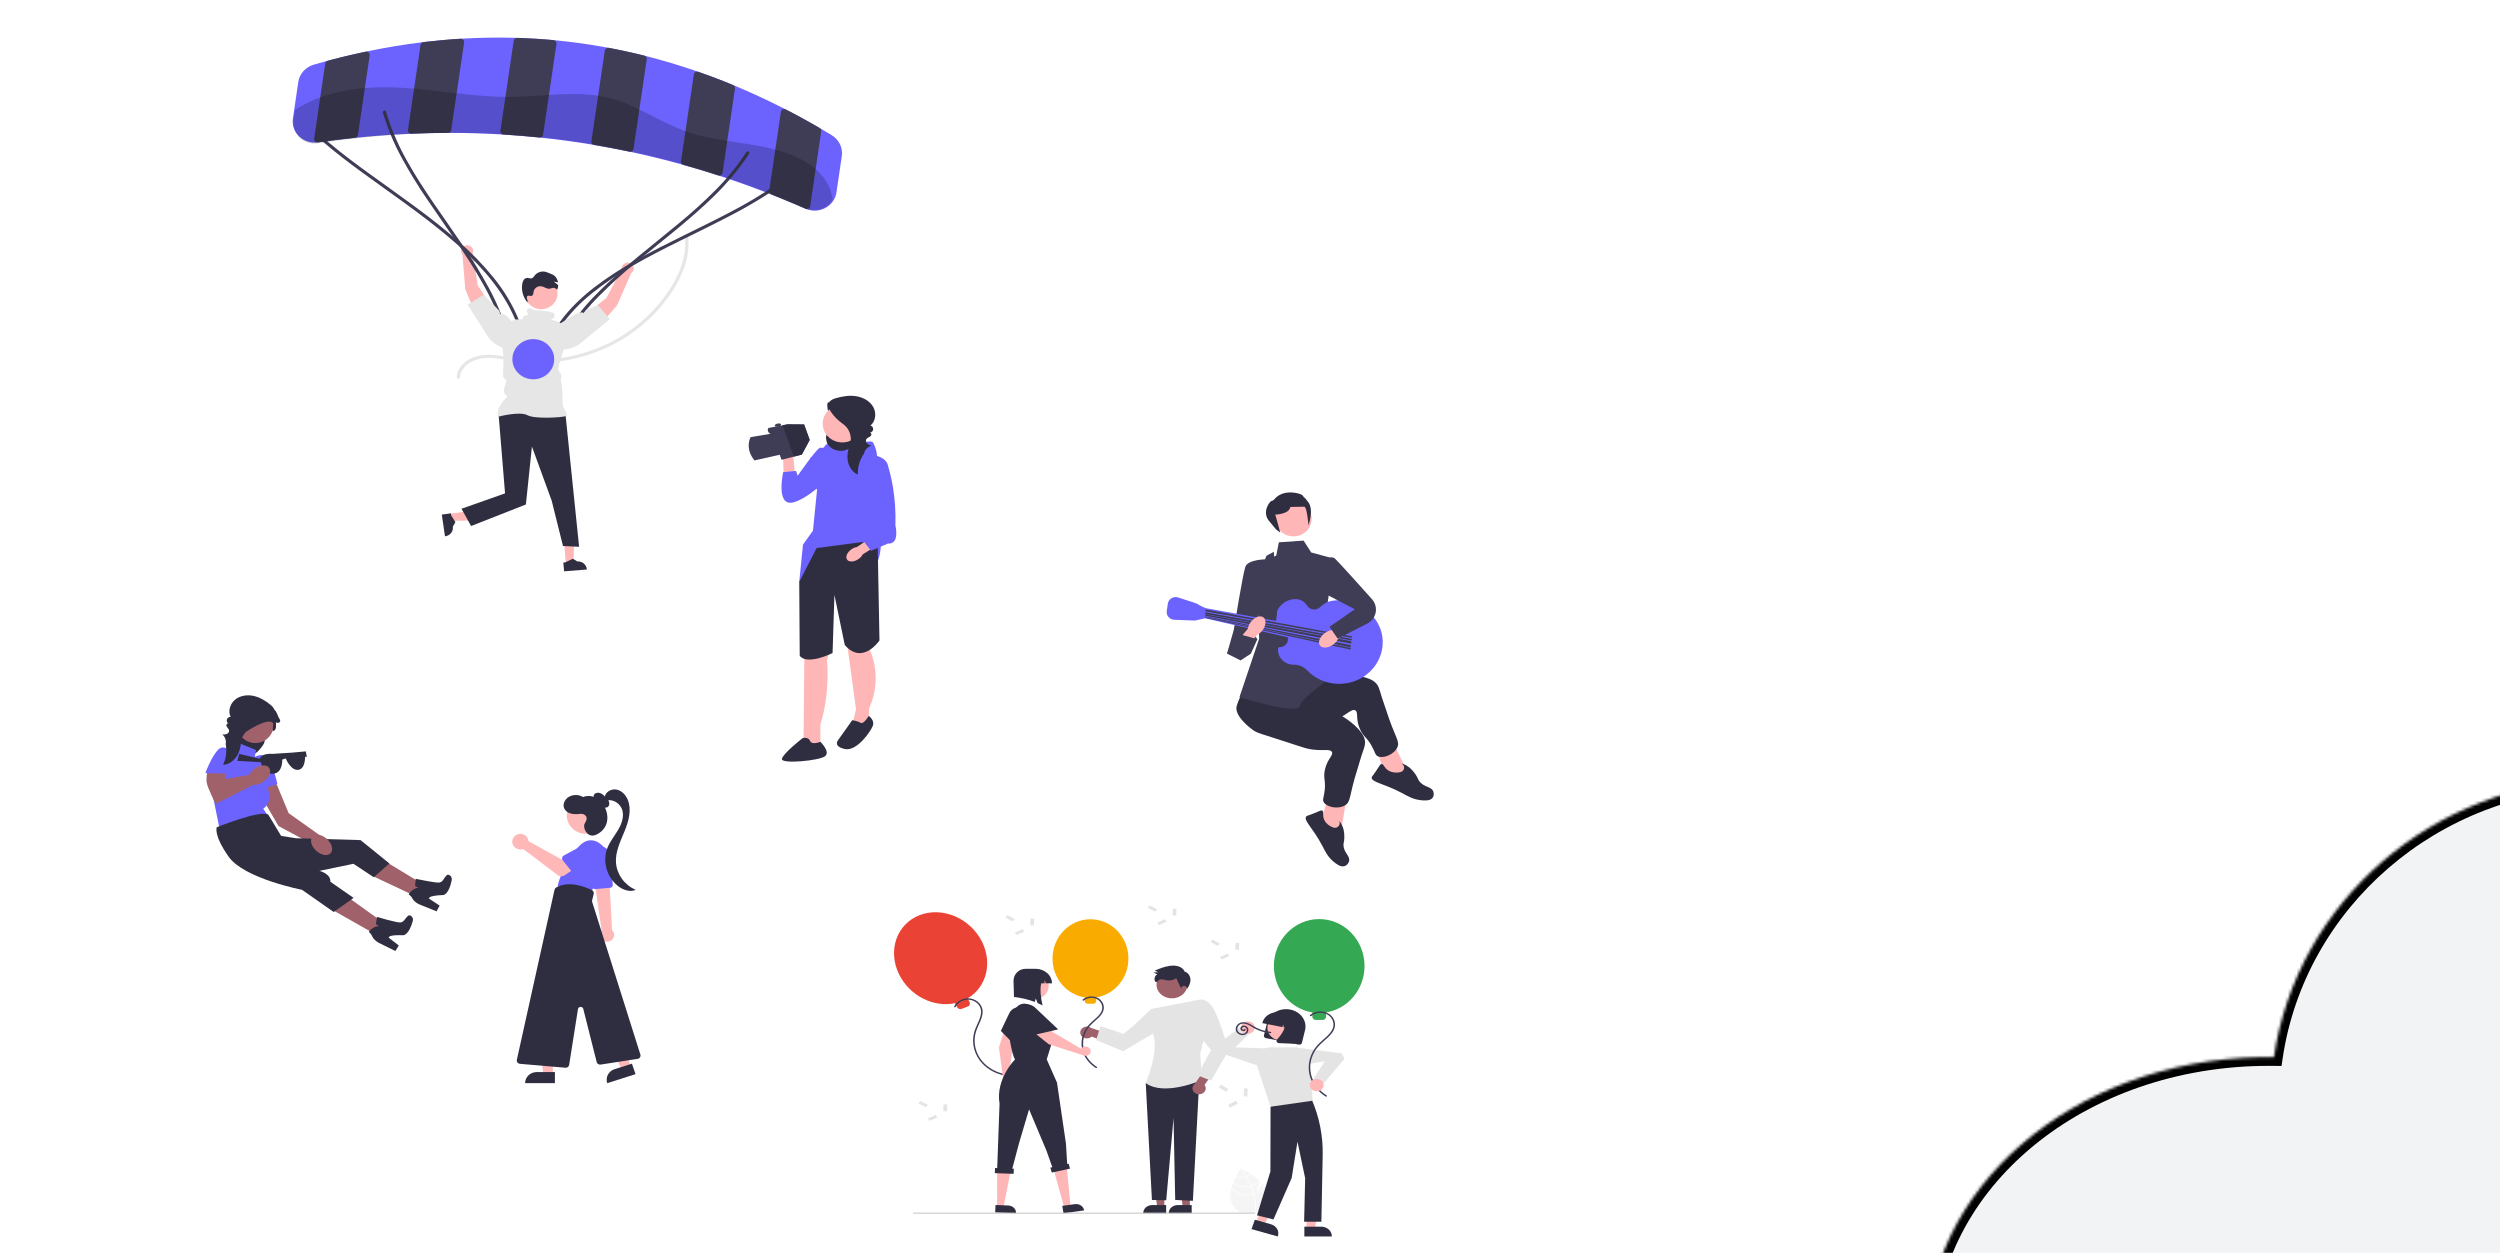 <svg width="854" height="428" viewBox="0 0 854 428" fill="none" xmlns="http://www.w3.org/2000/svg">
<g filter="url(#filter0_dddd_276_5858)">
<mask id="path-1-inside-1_276_5858" fill="white">
<path fill-rule="evenodd" clip-rule="evenodd" d="M339.093 258.383C323.647 213.914 279.826 182.285 228.782 183.229C171.967 184.281 125.587 225.33 117.784 278.103C116.325 278.085 114.859 278.089 113.387 278.116C48.952 279.309 -1.995 323.229 -1 376.998C-3.5 413.998 0.5 423.499 116.99 472.831C145.745 472.299 171.91 463.131 191.982 448.362C205.836 451.563 221.625 452.767 238.641 452.452C278.288 456.118 303.602 455.131 319.7 450.175C329.492 453.889 339.907 455.497 346.71 455.371C348.12 455.345 349.67 455.251 351.325 455.086C376.903 467.763 413.062 475.308 453.01 474.569C529.705 473.149 591.319 441.73 590.628 404.392C590.129 377.446 557.319 354.781 510.267 344.785C510.351 342.871 510.376 340.943 510.34 339.004C509.317 283.717 459.402 239.807 398.852 240.927C376.678 241.337 356.153 247.73 339.093 258.383Z"/>
</mask>
<path fill-rule="evenodd" clip-rule="evenodd" d="M339.093 258.383C323.647 213.914 279.826 182.285 228.782 183.229C171.967 184.281 125.587 225.33 117.784 278.103C116.325 278.085 114.859 278.089 113.387 278.116C48.952 279.309 -1.995 323.229 -1 376.998C-3.5 413.998 0.5 423.499 116.99 472.831C145.745 472.299 171.91 463.131 191.982 448.362C205.836 451.563 221.625 452.767 238.641 452.452C278.288 456.118 303.602 455.131 319.7 450.175C329.492 453.889 339.907 455.497 346.71 455.371C348.12 455.345 349.67 455.251 351.325 455.086C376.903 467.763 413.062 475.308 453.01 474.569C529.705 473.149 591.319 441.73 590.628 404.392C590.129 377.446 557.319 354.781 510.267 344.785C510.351 342.871 510.376 340.943 510.34 339.004C509.317 283.717 459.402 239.807 398.852 240.927C376.678 241.337 356.153 247.73 339.093 258.383Z" fill="#F1F3F4"/>
<path d="M339.093 258.383L336.26 259.367L337.493 262.919L340.682 260.927L339.093 258.383ZM117.784 278.103L117.747 281.102L120.369 281.135L120.752 278.542L117.784 278.103ZM-1 376.998L1.994 377.201L2.002 377.072L2 376.943L-1 376.998ZM116.99 472.831L115.82 475.594L116.408 475.842L117.046 475.831L116.99 472.831ZM191.982 448.362L192.657 445.439L191.314 445.129L190.204 445.946L191.982 448.362ZM238.641 452.452L238.917 449.465L238.752 449.45L238.585 449.453L238.641 452.452ZM319.7 450.175L320.764 447.37L319.801 447.005L318.817 447.308L319.7 450.175ZM351.325 455.086L352.657 452.398L351.884 452.015L351.026 452.101L351.325 455.086ZM510.267 344.785L507.27 344.654L507.159 347.192L509.644 347.719L510.267 344.785ZM228.838 186.229C278.599 185.308 321.244 216.139 336.26 259.367L341.927 257.398C326.05 211.689 281.053 179.261 228.727 180.23L228.838 186.229ZM120.752 278.542C128.334 227.265 173.442 187.254 228.838 186.229L228.727 180.23C170.492 181.307 122.841 223.395 114.817 277.664L120.752 278.542ZM113.443 281.116C114.884 281.089 116.319 281.085 117.747 281.102L117.822 275.103C116.331 275.084 114.834 275.089 113.332 275.117L113.443 281.116ZM2 376.943C1.045 325.323 50.124 282.287 113.443 281.116L113.332 275.117C47.781 276.33 -5.034 321.135 -3.999 377.054L2 376.943ZM118.16 470.069C89.05 457.741 67.032 447.928 50.406 439.568C33.753 431.194 22.675 424.357 15.335 418.019C8.069 411.746 4.555 406.039 2.898 399.866C1.199 393.542 1.367 386.477 1.994 377.201L-3.993 376.796C-4.616 386.02 -4.886 394.017 -2.897 401.422C-0.868 408.978 3.43 415.668 11.413 422.561C19.322 429.389 30.929 436.49 47.711 444.929C64.52 453.381 86.686 463.256 115.82 475.594L118.16 470.069ZM190.204 445.946C170.65 460.334 145.092 469.311 116.935 469.832L117.046 475.831C146.399 475.287 173.17 465.929 193.76 450.779L190.204 445.946ZM238.585 449.453C221.73 449.765 206.201 448.568 192.657 445.439L191.306 451.285C205.472 454.558 221.521 455.77 238.696 455.452L238.585 449.453ZM318.817 447.308C303.325 452.078 278.522 453.127 238.917 449.465L238.365 455.44C278.054 459.109 303.879 458.185 320.582 453.043L318.817 447.308ZM346.655 452.372C340.265 452.49 330.229 450.96 320.764 447.37L318.636 452.98C328.755 456.818 339.549 458.504 346.766 458.371L346.655 452.372ZM351.026 452.101C349.443 452.259 347.975 452.347 346.655 452.372L346.766 458.371C348.266 458.343 349.897 458.244 351.623 458.071L351.026 452.101ZM452.954 471.569C413.37 472.302 377.709 464.814 352.657 452.398L349.993 457.774C376.096 470.711 412.755 478.314 453.065 477.568L452.954 471.569ZM587.628 404.447C587.941 421.326 574.094 437.723 549.476 450.277C525.059 462.729 490.948 470.866 452.954 471.569L453.065 477.568C491.767 476.852 526.811 468.57 552.202 455.622C577.391 442.777 594.006 424.796 593.627 404.336L587.628 404.447ZM509.644 347.719C532.896 352.659 552.433 360.693 566.141 370.659C579.874 380.642 587.403 392.274 587.628 404.447L593.627 404.336C593.354 389.563 584.228 376.389 569.669 365.805C555.084 355.203 534.69 346.906 510.891 341.85L509.644 347.719ZM507.34 339.059C507.375 340.936 507.351 342.802 507.27 344.654L513.264 344.916C513.351 342.94 513.376 340.95 513.339 338.948L507.34 339.059ZM398.907 243.927C458.063 242.832 506.352 285.68 507.34 339.059L513.339 338.948C512.281 281.754 460.74 236.781 398.796 237.928L398.907 243.927ZM340.682 260.927C357.283 250.561 377.278 244.327 398.907 243.927L398.796 237.928C376.078 238.348 355.024 244.898 337.504 255.838L340.682 260.927Z" fill="black" mask="url(#path-1-inside-1_276_5858)"/>
</g>
<path d="M480.42 262.98L475.504 252.773L470.051 255.407L473.115 264.633L478.584 267.198L480.42 262.98Z" fill="#FFB6B6"/>
<path d="M441.622 233.774C442.06 233.964 443.391 234.727 445.029 234.47C446.146 234.294 446.897 233.722 447.145 233.544C450.225 231.329 459.606 229.434 466.632 231.511C468.223 231.982 469.19 232.507 469.955 233.296C471.039 234.414 471.218 235.549 472.082 238.357C472.554 239.893 473.151 241.392 473.637 242.924C476.484 251.894 478.352 253.158 477.299 255.365C476.131 257.813 472.406 259.246 470.621 258.327C469.89 257.95 469.781 257.332 469.134 255.936C467.236 251.842 465.775 251.982 464.485 248.902C462.979 245.306 464.146 243.146 462.866 242.611C461.678 242.116 460.446 243.878 456.896 245.567C455.272 246.34 454.225 246.593 451.01 247.434C438.49 250.709 438.156 251.125 435.931 250.969C434.957 250.901 428.047 250.416 426.777 247.014C424.79 241.69 437.676 232.066 441.622 233.774Z" fill="#2F2E41"/>
<path d="M477.426 263.888C478.083 263.836 478.852 263.776 479.308 263.191C479.617 262.795 479.736 262.218 479.578 261.737C479.395 261.182 478.906 260.951 478.955 260.881C479.03 260.773 480.219 261.23 481.376 262.129C481.594 262.299 482.579 263.081 483.62 264.649C484.454 265.906 484.235 266.026 484.774 266.771C486.429 269.056 488.955 268.558 489.626 270.401C489.886 271.113 489.793 271.966 489.364 272.536C488.501 273.679 486.434 273.47 485.31 273.343C482.601 273.036 480.868 271.944 479.005 270.949C472.669 267.566 468.516 267.271 468.563 265.599C468.572 265.283 468.719 265.36 470.006 263.455C471.277 261.574 471.469 261.004 471.966 260.988C472.715 260.964 472.741 262.241 474.255 263.19C475.596 264.031 477 263.921 477.426 263.888Z" fill="#2F2E41"/>
<path d="M458.21 283.124L460.111 272.027L454.058 271.266L451.199 280.552L454.224 285.624L458.21 283.124Z" fill="#FFB6B6"/>
<path d="M442.524 238.036C442.775 238.429 443.431 239.779 444.936 240.449C445.964 240.906 446.919 240.838 447.229 240.824C451.072 240.652 459.943 244.143 464.541 249.65C465.583 250.898 466.076 251.854 466.248 252.919C466.491 254.429 465.976 255.465 465.048 258.254C464.541 259.78 464.158 261.342 463.664 262.872C460.775 271.829 461.582 273.882 459.42 275.14C457.022 276.537 453.102 275.713 452.162 273.99C451.777 273.284 452.049 272.714 452.33 271.21C453.153 266.799 451.862 266.127 452.596 262.882C453.453 259.095 455.682 257.938 454.934 256.805C454.242 255.754 452.192 256.547 448.266 256.031C446.47 255.795 445.457 255.439 442.305 254.402C430.029 250.36 429.51 250.524 427.76 249.195C426.994 248.614 421.379 244.437 422.499 240.986C427.636 225.161 440.257 234.495 442.524 238.036Z" fill="#2F2E41"/>
<path d="M454.543 282.264C455.117 282.576 455.788 282.941 456.508 282.703C456.995 282.542 457.431 282.129 457.581 281.645C457.754 281.088 457.485 280.633 457.567 280.601C457.691 280.553 458.408 281.571 458.84 282.94C458.921 283.198 459.279 284.376 459.223 286.235C459.178 287.724 458.926 287.706 458.937 288.613C458.97 291.396 461.352 292.346 460.829 294.234C460.628 294.962 460.052 295.618 459.364 295.858C457.982 296.339 456.394 295.051 455.538 294.339C453.476 292.625 452.68 290.787 451.72 288.959C448.456 282.743 445.192 280.259 446.208 278.901C446.401 278.644 446.477 278.787 448.657 277.905C450.808 277.035 451.3 276.666 451.721 276.921C452.354 277.305 451.629 278.376 452.326 279.977C452.945 281.397 454.17 282.062 454.543 282.264Z" fill="#2F2E41"/>
<path d="M436.864 185.251L445.307 184.672L447.921 188.726L455.761 190.85L452.846 210.445L455.011 231.302C455.011 231.302 444.704 238.15 443.9 241.239C443.096 244.328 423.395 238.15 423.395 238.15L430.129 218.168L429.526 202.53L427.717 193.456L435.959 189.788L436.864 185.251Z" fill="#3F3D56"/>
<path d="M433.036 191.041C433.036 191.041 426.307 190.945 425.399 193.648C424.492 196.351 421.476 215.078 421.476 215.078L419.164 223.283L429.517 218.36L427.306 215.083L434.543 201.756L433.036 191.041Z" fill="#3F3D56"/>
<path d="M437.16 221.06C438.273 221.061 439.307 220.446 439.739 219.461C440.066 218.717 440.036 218.003 439.791 217.391C439.87 217.359 439.948 217.327 440.028 217.299C439.91 217.253 439.795 217.201 439.68 217.148C439.279 216.381 438.511 215.825 437.595 215.69C436.462 214.523 435.765 212.961 435.758 211.241C435.743 207.697 438.737 204.737 442.426 204.652C442.455 204.651 442.484 204.651 442.513 204.651C444.165 204.632 445.664 205.52 446.501 206.888C446.989 207.686 447.892 208.222 448.926 208.222C449.717 208.222 450.431 207.908 450.942 207.402C452.054 206.301 453.447 205.481 455.023 205.229C456.058 205.064 457.129 205.002 458.225 205.054C465.728 205.413 472.183 211.798 472.343 219.011C472.521 227.044 465.794 233.609 457.47 233.609C453.138 233.609 449.241 231.831 446.523 228.993C445.317 227.733 443.626 227.028 441.843 227.045C441.825 227.045 441.807 227.045 441.789 227.045C438.902 227.045 436.562 224.798 436.562 222.026C436.562 221.872 436.57 221.72 436.585 221.57C436.613 221.29 436.867 221.06 437.16 221.06Z" fill="#6C63FF"/>
<path d="M461.888 216.814L411.83 207.74L411.629 211.215L461.285 222.606L461.888 216.814Z" fill="#6C63FF"/>
<path d="M412.434 208.321L411.831 207.741C411.831 207.741 409.218 206.583 409.218 206.39C409.218 206.269 405.359 205.014 402.471 204.092C400.859 203.576 399.156 204.596 398.926 206.213L398.564 208.761C398.348 210.284 399.545 211.656 401.145 211.717L408.213 211.989L411.63 211.217L412.434 208.321Z" fill="#6C63FF"/>
<path d="M461.788 217.876L461.908 217.395L411.818 208.199L411.73 208.803L461.788 217.876Z" fill="#3F3D56"/>
<path d="M461.674 218.791L461.788 218.264L411.763 209.152L411.73 209.769L461.674 218.791Z" fill="#3F3D56"/>
<path d="M461.561 219.884L461.59 219.034L411.727 209.844L411.733 210.347L461.561 219.884Z" fill="#3F3D56"/>
<path d="M461.422 221.155L461.383 220.386L411.648 210.537L411.605 210.726L461.422 221.155Z" fill="#3F3D56"/>
<path d="M461.427 221.926L461.388 221.351L411.728 210.855L411.684 211.044L461.427 221.926Z" fill="#3F3D56"/>
<path d="M432.661 189.811L435.151 188.486L436.232 209.672L435.855 212.278C435.855 212.278 429.567 195.627 432.661 189.811Z" fill="#3F3D56"/>
<path d="M441.838 183.222C445.279 183.222 448.07 180.542 448.07 177.237C448.07 173.931 445.279 171.252 441.838 171.252C438.396 171.252 435.605 173.931 435.605 177.237C435.605 180.542 438.396 183.222 441.838 183.222Z" fill="#FFB6B6"/>
<path d="M435.853 180.809L437.343 181.951L435.652 175.789C435.652 175.789 440.376 175.693 440.778 173.183C440.778 173.183 444.497 173.086 445.502 173.086C446.508 173.086 446.961 179.474 446.961 179.474C446.961 179.474 448.92 174.245 446.91 171.542C444.899 168.839 445.603 170.48 445.201 169.515C444.799 168.549 440.677 167.662 438.064 168.646C435.451 169.63 435.35 171.033 434.546 171.046C433.742 171.059 430.927 174.92 433.541 178.009C436.154 181.098 435.853 180.809 435.853 180.809Z" fill="#2F2E41"/>
<path d="M455.549 220.083C456.288 219.517 456.832 218.838 457.139 218.166L464.531 213.201L461.968 209.893L454.745 215.285C453.996 215.424 453.185 215.783 452.446 216.349C450.759 217.642 450.086 219.526 450.942 220.557C451.799 221.588 453.862 221.376 455.549 220.083Z" fill="#FFB6B6"/>
<path d="M427.235 212.531C426.686 213.27 426.358 214.067 426.255 214.794L420.57 221.52L423.982 224.024L429.381 216.931C430.063 216.601 430.739 216.041 431.287 215.302C432.539 213.613 432.647 211.624 431.528 210.859C430.409 210.093 428.487 210.842 427.235 212.531Z" fill="#FFB6B6"/>
<path d="M452.543 192.104C452.543 192.104 454.352 189.208 456.162 190.946C457.593 192.321 465.445 201.07 468.66 204.662C469.546 205.652 470.033 206.914 470.033 208.22C470.033 210.241 468.872 212.096 467.013 213.044L456.966 218.167L454.151 214.113L462.796 208.128L449.527 201.178L452.543 192.104Z" fill="#3F3D56"/>
<path d="M420.764 218.79L419.164 223.283L423.788 225.599L427.306 223.283L429.517 218.359L422.984 216.525" fill="#3F3D56"/>
<path d="M163.219 97.615C163.219 97.615 167.579 103.38 167.611 106.3L162.805 108.153L158.949 98.824L157.943 86.933C157.725 86.654 157.588 86.325 157.545 85.978C157.502 85.632 157.556 85.281 157.7 84.961C157.844 84.641 158.074 84.363 158.366 84.156C158.658 83.949 159.003 83.82 159.363 83.781C159.724 83.743 160.09 83.797 160.422 83.938C160.754 84.079 161.041 84.302 161.254 84.585C161.468 84.867 161.6 85.198 161.636 85.545C161.673 85.892 161.614 86.242 161.464 86.56L163.219 97.615Z" fill="#FFB6B6"/>
<path d="M212.395 91.906C212.357 91.559 212.415 91.209 212.563 90.89C212.711 90.572 212.944 90.297 213.239 90.093C213.534 89.889 213.879 89.764 214.241 89.73C214.602 89.695 214.966 89.754 215.297 89.899C215.627 90.043 215.912 90.27 216.122 90.554C216.331 90.839 216.459 91.172 216.492 91.519C216.524 91.867 216.461 92.216 216.307 92.532C216.154 92.848 215.916 93.12 215.618 93.319L210.785 104.309L204.08 112.01L200.12 108.804C201.102 106.04 207.124 101.877 207.124 101.877L212.395 91.906Z" fill="#FFB6B6"/>
<path d="M157.111 128.935C157.297 126.038 159.755 123.935 162.435 122.958C165.836 121.718 169.632 122.381 173.104 122.955C176.66 123.578 180.266 123.902 183.881 123.922C192.428 123.893 200.848 121.925 208.454 118.179C216.06 114.433 222.637 109.015 227.649 102.365C231.807 96.85 235.129 90.292 235.211 83.359C235.222 82.516 235.184 81.673 235.099 80.834C235.028 80.148 233.921 80.284 233.992 80.971C234.71 87.968 231.698 94.783 227.677 100.464C223.983 105.67 219.327 110.182 213.939 113.776C208.297 117.54 201.944 120.21 195.236 121.635C191.752 122.372 188.202 122.779 184.636 122.849C181.025 122.893 177.418 122.606 173.864 121.993C170.326 121.411 166.588 120.718 163.046 121.645C160.274 122.37 157.533 124.18 156.456 126.824C156.201 127.451 156.049 128.113 156.006 128.785C155.962 129.469 157.066 129.625 157.111 128.935Z" fill="#E6E6E6"/>
<path d="M284.105 46.169C282.888 45.43 281.69 44.715 280.541 44.05C280.367 43.95 280.195 43.847 280.022 43.748L280.001 43.734C278.967 43.132 277.928 42.538 276.886 41.954C276.158 41.545 275.432 41.139 274.702 40.741C274.418 40.579 274.133 40.425 273.844 40.27C273.382 40.016 272.915 39.765 272.453 39.515C272.07 39.307 271.683 39.103 271.3 38.9C270.858 38.663 270.414 38.433 269.975 38.2C269.452 37.927 268.93 37.656 268.408 37.388C268.403 37.384 268.397 37.382 268.39 37.382C267.996 37.177 267.601 36.975 267.21 36.777C261.894 34.077 256.467 31.571 251.073 29.326C250.878 29.245 250.683 29.164 250.489 29.084C250.152 28.944 249.816 28.805 249.48 28.665C248.884 28.422 248.286 28.181 247.685 27.945C247.121 27.716 246.553 27.495 245.985 27.273C245.484 27.079 244.983 26.884 244.477 26.693C243.983 26.503 243.488 26.317 242.99 26.133C241.505 25.578 240.02 25.041 238.535 24.524C238.524 24.52 238.513 24.517 238.502 24.516C238.145 24.388 237.792 24.264 237.434 24.144C232.005 22.283 226.449 20.625 220.921 19.213C220.65 19.143 220.378 19.074 220.106 19.008L220.099 19.007C220.052 18.994 220.001 18.983 219.953 18.973C219.497 18.857 219.04 18.744 218.583 18.635C217.981 18.488 217.382 18.345 216.779 18.206C215.352 17.871 213.925 17.554 212.498 17.255C212.137 17.177 211.78 17.103 211.422 17.033C211.011 16.945 210.598 16.863 210.189 16.782C209.766 16.696 209.343 16.613 208.919 16.534C208.758 16.501 208.601 16.472 208.444 16.444C208.247 16.403 208.045 16.368 207.848 16.33C207.552 16.276 207.256 16.221 206.959 16.166C201.385 15.144 195.705 14.35 190.075 13.804C189.764 13.773 189.453 13.745 189.138 13.716L189.127 13.715C188.9 13.695 188.675 13.671 188.445 13.651C188.363 13.643 188.278 13.635 188.197 13.628C187.636 13.581 187.076 13.533 186.515 13.489C185.918 13.441 185.323 13.396 184.728 13.354C184.352 13.329 183.98 13.303 183.609 13.278C183.363 13.262 183.117 13.247 182.868 13.231C181.312 13.135 179.753 13.056 178.203 12.997C177.683 12.977 177.168 12.957 176.652 12.941C176.364 12.931 176.08 12.921 175.795 12.915C170.093 12.76 164.28 12.845 158.522 13.166C158.143 13.187 157.76 13.21 157.377 13.234C157.37 13.233 157.362 13.236 157.355 13.235C157.298 13.238 157.237 13.24 157.18 13.247C156.786 13.269 156.388 13.294 155.993 13.323C155.557 13.351 155.124 13.382 154.687 13.413C154.323 13.439 153.958 13.469 153.593 13.498C152.734 13.566 151.871 13.636 151.01 13.717C149.258 13.876 147.505 14.057 145.749 14.26C145.351 14.307 144.95 14.354 144.548 14.404C144.545 14.404 144.542 14.405 144.54 14.406C144.334 14.429 144.124 14.454 143.917 14.48C138.101 15.197 132.16 16.171 126.257 17.381C125.823 17.47 125.389 17.559 124.95 17.654C124.94 17.654 124.93 17.655 124.92 17.657C123.745 17.905 122.562 18.163 121.372 18.43C120.94 18.53 120.505 18.63 120.069 18.729C119.649 18.827 119.225 18.925 118.805 19.026C118.435 19.113 118.069 19.2 117.699 19.291C117.403 19.362 117.11 19.434 116.814 19.506C115.8 19.757 114.787 20.014 113.774 20.276C113.16 20.437 112.543 20.599 111.929 20.764C111.729 20.816 111.526 20.868 111.327 20.924C109.847 21.325 108.499 21.701 107.204 22.077C105.825 22.476 104.593 23.244 103.653 24.292C102.713 25.34 102.105 26.624 101.898 27.993L100.057 40.474C99.893 41.587 100.001 42.72 100.373 43.785C100.744 44.85 101.369 45.817 102.197 46.61C103.026 47.402 104.035 47.999 105.146 48.351C106.256 48.704 107.436 48.804 108.594 48.642C109.165 48.561 109.737 48.48 110.313 48.4C110.792 48.332 111.275 48.267 111.754 48.203C112.279 48.133 112.8 48.064 113.325 47.994C114.523 47.843 115.729 47.694 116.933 47.554C117.495 47.49 118.056 47.426 118.618 47.361C119.501 47.261 120.382 47.169 121.264 47.076C121.508 47.051 121.752 47.026 121.996 47.002C125.829 46.614 129.67 46.293 133.471 46.045C133.862 46.019 134.252 45.996 134.639 45.973C136.235 45.873 137.821 45.788 139.395 45.718L140.53 45.667L140.541 45.668C140.912 45.65 141.282 45.636 141.652 45.621C142.688 45.582 143.728 45.547 144.774 45.519C145.374 45.5 145.978 45.484 146.581 45.473C146.641 45.47 146.702 45.467 146.762 45.468C147.802 45.444 148.844 45.426 149.888 45.414C150.595 45.406 151.306 45.398 152.017 45.397C152.622 45.393 153.227 45.392 153.832 45.391C159.564 45.399 165.328 45.566 170.967 45.901C171.455 45.927 171.943 45.958 172.43 45.988C174.321 46.108 176.225 46.244 178.128 46.402C180.481 46.6 182.838 46.823 185.179 47.073C190.801 47.668 196.477 48.44 202.046 49.368C204.371 49.752 206.7 50.167 209.017 50.605C210.892 50.961 212.76 51.337 214.611 51.726C215.088 51.827 215.565 51.928 216.042 52.033C221.551 53.215 227.138 54.589 232.653 56.115C232.917 56.187 233.176 56.262 233.44 56.334C233.534 56.361 233.624 56.384 233.718 56.411C234.118 56.523 234.518 56.639 234.919 56.751C236.422 57.179 237.923 57.62 239.42 58.074C239.805 58.188 240.19 58.305 240.571 58.422C241.394 58.675 242.213 58.929 243.028 59.186C243.501 59.337 243.971 59.487 244.441 59.638C244.739 59.732 245.04 59.828 245.338 59.926C245.7 60.044 246.062 60.161 246.42 60.279C247.012 60.471 247.603 60.667 248.197 60.867C248.569 60.993 248.945 61.116 249.32 61.247C253.324 62.603 257.354 64.064 261.353 65.604C261.769 65.765 262.185 65.927 262.6 66.088C262.657 66.11 262.71 66.132 262.767 66.154C263.197 66.32 263.627 66.491 264.056 66.661C264.67 66.903 265.285 67.149 265.901 67.399C266.422 67.607 266.943 67.819 267.464 68.034C269.073 68.689 270.679 69.362 272.273 70.044C273.244 70.462 274.211 70.882 275.171 71.305L275.179 71.306C275.562 71.474 275.959 71.61 276.366 71.713C276.654 71.788 276.946 71.846 277.242 71.886C279.217 72.15 281.22 71.651 282.812 70.498C284.404 69.344 285.454 67.631 285.731 65.735L287.564 53.31C287.764 51.926 287.544 50.517 286.931 49.25C286.317 47.983 285.336 46.913 284.105 46.169Z" fill="#6C63FF"/>
<path d="M125.932 17.921C125.802 17.805 125.645 17.72 125.474 17.674C125.303 17.628 125.123 17.621 124.949 17.654C124.939 17.653 124.929 17.654 124.919 17.657C123.744 17.904 122.561 18.162 121.371 18.43C120.939 18.529 120.504 18.629 120.068 18.729C119.648 18.826 119.224 18.924 118.804 19.026C118.434 19.112 118.068 19.2 117.698 19.29C117.402 19.361 117.109 19.433 116.813 19.505C115.799 19.757 114.786 20.013 113.773 20.275C113.159 20.437 112.542 20.598 111.928 20.763C111.714 20.82 111.522 20.936 111.375 21.096C111.229 21.256 111.135 21.454 111.104 21.665L107.307 47.402C107.281 47.572 107.297 47.745 107.354 47.908C107.411 48.07 107.507 48.218 107.635 48.338C107.715 48.414 107.807 48.479 107.907 48.53C108.118 48.635 108.358 48.673 108.593 48.638L110.308 48.395C110.788 48.33 111.267 48.266 111.746 48.201C112.271 48.132 112.796 48.062 113.324 47.994C114.522 47.843 115.728 47.693 116.932 47.554C117.494 47.486 118.056 47.422 118.617 47.361C119.5 47.261 120.381 47.168 121.263 47.075C121.48 47.052 121.687 46.97 121.857 46.838L121.862 46.835C122.08 46.662 122.223 46.416 122.264 46.147L126.286 18.878C126.312 18.703 126.294 18.524 126.232 18.358C126.17 18.191 126.067 18.041 125.932 17.921Z" fill="#3F3D56"/>
<path d="M158.256 13.581C158.145 13.464 158.008 13.373 157.856 13.313C157.704 13.253 157.54 13.226 157.376 13.234C157.368 13.233 157.36 13.236 157.353 13.235C157.296 13.238 157.236 13.24 157.178 13.247C156.784 13.269 156.386 13.294 155.991 13.323C155.555 13.351 155.122 13.382 154.686 13.413C154.321 13.439 153.956 13.469 153.591 13.498C152.732 13.566 151.869 13.636 151.008 13.717C149.253 13.875 147.499 14.056 145.747 14.26C145.38 14.301 145.01 14.344 144.643 14.388C144.61 14.392 144.578 14.397 144.546 14.404C144.543 14.404 144.541 14.405 144.538 14.406C144.312 14.455 144.106 14.569 143.949 14.732C143.791 14.896 143.689 15.101 143.656 15.322L139.362 44.426C139.339 44.584 139.351 44.746 139.4 44.899C139.449 45.053 139.533 45.194 139.645 45.312C139.722 45.394 139.812 45.463 139.911 45.518C140.039 45.59 140.18 45.637 140.326 45.657C140.393 45.666 140.461 45.669 140.528 45.667L140.539 45.668C140.91 45.65 141.28 45.636 141.65 45.621C142.686 45.581 143.726 45.547 144.772 45.519C145.373 45.5 145.976 45.484 146.579 45.473C146.639 45.47 146.7 45.467 146.76 45.468C147.8 45.444 148.842 45.426 149.886 45.414C150.593 45.405 151.305 45.398 152.015 45.397C152.346 45.391 152.677 45.393 153.007 45.391C153.226 45.392 153.44 45.331 153.623 45.215C153.759 45.13 153.875 45.018 153.962 44.887C154.049 44.756 154.107 44.608 154.13 44.454L158.552 14.48C158.576 14.318 158.562 14.154 158.51 13.998C158.459 13.843 158.372 13.7 158.256 13.581Z" fill="#3F3D56"/>
<path d="M189.864 14.123C189.684 13.905 189.423 13.759 189.135 13.718L189.08 13.71C188.868 13.692 188.654 13.67 188.442 13.652C188.361 13.645 188.276 13.637 188.194 13.629C187.634 13.582 187.073 13.535 186.513 13.491C185.915 13.442 185.321 13.397 184.726 13.356C184.35 13.33 183.978 13.305 183.606 13.279C183.36 13.264 183.115 13.249 182.865 13.233C181.309 13.136 179.75 13.058 178.2 12.998C177.681 12.978 177.165 12.959 176.649 12.943C176.368 12.934 176.094 13.025 175.879 13.199C175.664 13.373 175.523 13.617 175.485 13.884L170.936 44.722C170.913 44.87 170.924 45.021 170.966 45.166C171.008 45.31 171.081 45.444 171.18 45.56C171.24 45.631 171.308 45.695 171.385 45.75C171.537 45.858 171.716 45.928 171.903 45.954C171.929 45.957 171.959 45.958 171.989 45.962C172.134 45.971 172.283 45.98 172.428 45.989C174.319 46.109 176.222 46.246 178.126 46.404C180.179 46.571 182.228 46.763 184.263 46.975C184.483 47.002 184.705 46.964 184.902 46.867C185.066 46.788 185.206 46.671 185.313 46.528C185.419 46.385 185.487 46.219 185.512 46.045L190.098 14.956C190.121 14.809 190.111 14.66 190.071 14.517C190.031 14.373 189.96 14.24 189.864 14.123Z" fill="#3F3D56"/>
<path d="M220.102 19.009L220.095 19.008C220.048 18.995 219.997 18.984 219.95 18.974C219.493 18.858 219.037 18.745 218.579 18.636C217.977 18.489 217.379 18.347 216.776 18.207C215.349 17.872 213.921 17.555 212.494 17.256C212.134 17.178 211.776 17.105 211.419 17.034C211.007 16.946 210.595 16.864 210.186 16.784C209.763 16.697 209.339 16.614 208.915 16.535C208.755 16.502 208.597 16.474 208.44 16.445C208.272 16.411 208.108 16.378 207.943 16.349C207.911 16.341 207.878 16.335 207.844 16.332C207.569 16.302 207.292 16.372 207.068 16.529C206.941 16.615 206.833 16.725 206.753 16.852C206.672 16.98 206.619 17.122 206.598 17.27L202.021 48.291C201.995 48.465 202.013 48.643 202.074 48.809C202.135 48.975 202.238 49.125 202.373 49.244C202.533 49.389 202.735 49.485 202.952 49.518C204.969 49.857 206.993 50.219 209.013 50.606C210.888 50.962 212.756 51.339 214.607 51.727C214.749 51.758 214.895 51.788 215.037 51.819C215.066 51.822 215.092 51.83 215.121 51.834C215.309 51.859 215.5 51.839 215.678 51.776C215.767 51.744 215.852 51.701 215.93 51.648C216.058 51.562 216.167 51.453 216.249 51.326C216.331 51.198 216.385 51.056 216.407 50.908L220.934 20.219C220.972 19.955 220.909 19.686 220.756 19.464C220.603 19.241 220.37 19.08 220.102 19.009Z" fill="#3F3D56"/>
<path d="M250.486 29.084C250.458 29.069 250.43 29.056 250.401 29.044C250.094 28.916 249.785 28.791 249.477 28.666C248.881 28.422 248.283 28.182 247.682 27.945C247.118 27.717 246.55 27.495 245.982 27.274C245.481 27.079 244.979 26.885 244.474 26.694C243.98 26.504 243.485 26.317 242.986 26.134C241.502 25.578 240.017 25.042 238.532 24.525C238.521 24.52 238.51 24.518 238.499 24.517C238.344 24.467 238.18 24.45 238.018 24.467C237.856 24.484 237.7 24.535 237.56 24.616C237.414 24.7 237.289 24.814 237.195 24.949C237.101 25.085 237.04 25.239 237.016 25.401L232.63 55.135C232.607 55.289 232.62 55.447 232.666 55.596C232.713 55.746 232.793 55.884 232.9 56.002C233.041 56.161 233.228 56.277 233.437 56.334C233.531 56.361 233.621 56.385 233.715 56.412C234.115 56.524 234.516 56.636 234.916 56.752C236.419 57.18 237.919 57.621 239.417 58.075C239.802 58.189 240.186 58.306 240.567 58.423C241.391 58.675 242.21 58.93 243.025 59.186C243.498 59.337 243.968 59.488 244.438 59.638C244.736 59.733 245.037 59.828 245.335 59.926C245.402 59.947 245.472 59.962 245.542 59.973C245.689 59.993 245.838 59.985 245.981 59.949C246.093 59.924 246.2 59.882 246.297 59.823C246.439 59.739 246.56 59.626 246.651 59.491C246.742 59.357 246.801 59.205 246.824 59.047L251.079 30.204C251.112 29.982 251.072 29.755 250.966 29.555C250.86 29.354 250.692 29.19 250.486 29.084Z" fill="#3F3D56"/>
<path d="M280.02 43.749L279.999 43.735C278.965 43.133 277.927 42.539 276.885 41.955C276.156 41.545 275.431 41.14 274.701 40.741C274.416 40.58 274.131 40.426 273.842 40.271C273.38 40.017 272.913 39.766 272.451 39.515C272.068 39.308 271.681 39.104 271.298 38.9C270.856 38.663 270.413 38.433 269.974 38.2C269.45 37.927 268.928 37.657 268.407 37.388C268.401 37.385 268.395 37.383 268.389 37.382C268.23 37.302 268.054 37.26 267.875 37.259C267.695 37.259 267.519 37.3 267.36 37.38C267.196 37.459 267.055 37.575 266.948 37.718C266.841 37.861 266.772 38.027 266.746 38.202L262.754 65.262C262.721 65.486 262.762 65.715 262.872 65.916C262.893 65.955 262.916 65.993 262.942 66.03L262.945 66.034C263.07 66.207 263.245 66.341 263.448 66.42C263.65 66.498 263.852 66.58 264.054 66.662C264.669 66.904 265.283 67.15 265.899 67.4C266.421 67.608 266.942 67.819 267.462 68.034C269.071 68.69 270.677 69.363 272.271 70.045C273.243 70.462 274.209 70.882 275.169 71.305L275.177 71.306C275.275 71.348 275.378 71.377 275.484 71.391C275.608 71.408 275.734 71.404 275.857 71.381C275.968 71.359 276.075 71.322 276.174 71.269C276.33 71.186 276.464 71.07 276.565 70.929C276.666 70.788 276.732 70.626 276.756 70.457L280.537 44.826C280.568 44.617 280.536 44.405 280.444 44.214C280.352 44.023 280.205 43.861 280.02 43.749Z" fill="#3F3D56"/>
<path d="M110.328 48.42C114.666 52.176 119.262 55.648 123.91 59.042C128.881 62.673 133.923 66.213 138.896 69.842C143.899 73.493 148.839 77.231 153.547 81.231C158.135 85.057 162.389 89.236 166.267 93.727C169.931 98.049 173.132 102.757 175.438 107.882C175.713 108.493 175.975 109.109 176.224 109.73C176.483 110.374 177.516 109.969 177.257 109.325C175.107 104.128 172.195 99.252 168.61 94.846C164.86 90.24 160.696 85.96 156.166 82.054C151.507 77.96 146.581 74.155 141.576 70.46C136.586 66.776 131.507 63.206 126.481 59.567C121.749 56.143 117.053 52.662 112.589 48.917C112.063 48.475 111.54 48.03 111.021 47.58C110.486 47.117 109.797 47.961 110.328 48.42Z" fill="#3F3D56"/>
<path d="M130.81 38.506C132.374 43.791 134.499 48.908 137.151 53.777C139.865 58.763 142.839 63.614 146.061 68.312C149.274 73.083 152.617 77.771 155.861 82.522C159.069 87.218 162.191 91.978 164.952 96.932C167.705 101.763 169.966 106.838 171.704 112.086C171.912 112.735 172.11 113.388 172.297 114.043C172.487 114.707 173.518 114.297 173.33 113.638C171.766 108.352 169.641 103.235 166.989 98.366C164.275 93.38 161.301 88.529 158.078 83.831C154.865 79.061 151.523 74.372 148.279 69.622C145.071 64.925 141.949 60.165 139.188 55.211C136.435 50.38 134.174 45.306 132.436 40.058C132.228 39.408 132.03 38.755 131.843 38.1C131.653 37.437 130.621 37.847 130.81 38.506Z" fill="#3F3D56"/>
<path d="M264.934 63.209C260.15 66.497 255.156 69.493 249.981 72.179C244.601 75.031 239.115 77.693 233.649 80.388C228.191 83.079 222.747 85.802 217.45 88.776C212.349 91.575 207.478 94.745 202.881 98.258C198.58 101.614 194.608 105.414 191.408 109.773C191.023 110.297 190.65 110.829 190.288 111.368C189.901 111.944 190.774 112.613 191.163 112.034C194.193 107.627 197.875 103.668 202.093 100.281C206.554 96.7 211.316 93.479 216.33 90.652C221.551 87.639 226.942 84.909 232.353 82.229C237.826 79.519 243.329 76.865 248.741 74.044C253.959 71.384 259.018 68.444 263.893 65.239C264.468 64.854 265.038 64.463 265.604 64.066C266.185 63.658 265.514 62.802 264.934 63.209Z" fill="#3F3D56"/>
<path d="M254.988 51.892C251.956 56.552 248.435 60.901 244.479 64.871C240.427 68.935 236.164 72.798 231.704 76.446C227.234 80.168 222.667 83.78 218.179 87.481C213.741 91.14 209.376 94.89 205.29 98.912C201.248 102.819 197.608 107.091 194.421 111.668C194.033 112.237 193.654 112.811 193.285 113.391C192.914 113.973 193.785 114.643 194.16 114.056C197.191 109.396 200.713 105.047 204.669 101.077C208.72 97.014 212.984 93.15 217.444 89.502C221.913 85.78 226.481 82.168 230.969 78.467C235.406 74.808 239.772 71.059 243.858 67.036C247.899 63.13 251.539 58.858 254.727 54.28C255.115 53.711 255.493 53.137 255.863 52.557C256.234 51.975 255.362 51.305 254.988 51.892Z" fill="#3F3D56"/>
<path d="M153.549 175.509L153.903 177.924L163.771 177.762L163.248 174.197L153.549 175.509Z" fill="#FFB6B6"/>
<path d="M150.917 175.778L152.006 183.203L152.104 183.19C152.902 183.082 153.623 182.674 154.108 182.056C154.593 181.437 154.802 180.659 154.69 179.893L155.562 178.391L154.12 176.006L154.025 175.357L150.917 175.778Z" fill="#2F2E41"/>
<path d="M193.3 192.542L195.831 192.346L196.25 182.877L192.514 183.166L193.3 192.542Z" fill="#FFB6B6"/>
<path d="M192.688 195.156L200.472 194.554L200.464 194.46C200.399 193.688 200.018 192.973 199.404 192.471C198.79 191.969 197.994 191.722 197.191 191.785L195.682 190.859L193.116 192.1L192.437 192.152L192.688 195.156Z" fill="#2F2E41"/>
<path d="M193.17 141.505L197.821 186.787L192.319 186.51L188.459 171.043L181.709 152.537L179.646 172.33L160.922 179.689L157.648 173.79L172.524 168.531L170.328 141.666L172.407 138.68L193.17 141.505Z" fill="#2F2E41"/>
<path d="M170.352 142.309C168.908 139.643 172.827 136.11 173.36 135.323C172.897 135.105 172.527 134.741 172.313 134.291C172.099 133.841 172.053 133.334 172.185 132.856L172.573 131.442L172.964 130.057L171.836 128.616L171.837 128.584L172.018 122.122L171.541 117.749C171.362 116.096 171.644 114.427 172.359 112.914C173.073 111.4 174.194 110.096 175.607 109.136L178.207 109.094L181.72 106.655L186.704 107.333L188.182 109.134C191.293 110.105 191.867 110.004 194.142 113.535L191.448 123.184L190.938 124.493L190.669 126.325L191.334 127.275C191.574 127.617 191.727 128.009 191.781 128.418C191.836 128.827 191.79 129.243 191.647 129.632L191.47 130.117C192.235 130.563 192.133 136.626 192.196 137.483L192.29 138.764C192.483 139.097 193.754 141.316 193.673 141.864C193.661 141.946 193.586 142.017 193.437 142.087C192.267 142.636 182.651 143.202 180.188 141.844C177.564 140.397 170.352 142.309 170.352 142.309Z" fill="#E6E6E6"/>
<path d="M164.662 111.817L166.474 114.69C167.156 115.771 168.054 116.711 169.116 117.458C170.177 118.204 171.383 118.742 172.662 119.04C173.455 119.221 174.285 119.186 175.058 118.939C175.832 118.691 176.517 118.24 177.038 117.638C177.738 116.817 178.088 115.771 178.016 114.712C177.944 113.653 177.456 112.66 176.65 111.933C174.206 109.731 173.144 106.69 170.873 107.321L170.574 106.175L165.245 100.687L159.713 104.08L164.662 111.817Z" fill="#E6E6E6"/>
<path d="M208.344 109.07L204.197 104.183L200.139 105.953L199.481 106.951C197.531 105.669 192.737 110.078 189.697 111.433C188.695 111.881 187.908 112.678 187.494 113.662C187.08 114.646 187.071 115.744 187.468 116.735C187.766 117.463 188.271 118.098 188.924 118.565C189.578 119.033 190.355 119.316 191.167 119.382C192.479 119.484 193.799 119.336 195.051 118.947C196.303 118.557 197.462 117.934 198.462 117.112L201.12 114.929L208.344 109.07Z" fill="#E6E6E6"/>
<path d="M184.076 105.568C187.134 105.984 189.963 103.941 190.396 101.006C190.829 98.07 188.702 95.353 185.645 94.937C182.588 94.521 179.758 96.564 179.325 99.499C178.892 102.435 181.019 105.152 184.076 105.568Z" fill="#FFB6B6"/>
<path d="M180.294 103.452C180.252 103.405 180.213 103.355 180.172 103.307C180.169 103.311 180.168 103.316 180.166 103.32L180.294 103.452Z" fill="#2F2E41"/>
<path d="M190.356 98.967C190.329 98.945 190.306 98.924 190.279 98.906C189.955 98.581 189.526 98.374 189.062 98.318C188.612 98.311 188.202 98.566 187.761 98.628C186.814 98.759 185.989 98.012 185.055 97.82L185.033 97.817C184.736 97.758 184.429 97.756 184.13 97.811C183.832 97.866 183.547 97.976 183.293 98.137C183.039 98.297 182.821 98.504 182.65 98.746C182.48 98.987 182.36 99.259 182.299 99.545C182.237 99.836 182.234 100.135 182.155 100.42C182.123 100.565 182.054 100.701 181.955 100.816C181.856 100.93 181.728 101.019 181.585 101.075C181.142 101.198 180.622 100.853 180.227 101.085C179.877 101.293 179.919 101.797 180.055 102.173C180.231 102.497 180.286 102.87 180.211 103.229C180.2 103.257 180.187 103.284 180.173 103.311C179.433 102.432 178.893 101.415 178.588 100.324C178.283 99.233 178.22 98.092 178.402 96.976C178.461 96.481 178.639 96.006 178.923 95.589C179.065 95.382 179.259 95.211 179.487 95.093C179.715 94.975 179.97 94.913 180.229 94.912C180.668 94.936 181.09 95.184 181.522 95.106C182.055 95.013 182.351 94.479 182.683 94.063C183.09 93.567 183.63 93.189 184.246 92.969C184.861 92.749 185.528 92.697 186.173 92.816C186.634 92.924 187.082 93.076 187.511 93.269L188.354 93.618C188.677 93.739 188.985 93.894 189.274 94.079C189.69 94.39 190.018 94.796 190.231 95.259C190.413 95.633 190.543 96.03 190.617 96.437C190.127 96.395 189.643 96.312 189.169 96.19C189.673 96.594 190.181 96.998 190.684 97.402C190.672 97.938 190.561 98.468 190.356 98.967Z" fill="#2F2E41"/>
<g opacity="0.2">
<path d="M95.73 41.159C95.859 41.035 95.993 40.916 96.124 40.794L96.138 40.74L95.73 41.159Z" fill="black"/>
<path d="M284.441 68.265C283.616 69.603 282.372 70.647 280.895 71.242C279.418 71.837 277.789 71.949 276.252 71.562C275.853 71.46 275.464 71.326 275.089 71.161C270.976 69.334 266.85 67.609 262.71 65.984C257.296 63.852 251.857 61.886 246.393 60.087C241.826 58.582 237.242 57.193 232.641 55.92C227.132 54.395 221.6 53.038 216.045 51.847C211.402 50.849 206.74 49.968 202.06 49.205C196.463 48.285 190.842 47.535 185.196 46.954C180.477 46.464 175.739 46.089 170.982 45.831C165.293 45.519 159.579 45.376 153.84 45.4C149.044 45.42 144.229 45.555 139.395 45.803C133.615 46.099 127.809 46.564 121.978 47.196C117.518 47.676 113.045 48.254 108.561 48.929C108.151 48.989 107.738 49.017 107.325 49.01C106.289 48.991 105.271 48.757 104.339 48.325C103.407 47.894 102.581 47.273 101.916 46.504C101.251 45.735 100.762 44.836 100.48 43.865C100.199 42.894 100.132 41.874 100.283 40.871L100.785 37.546C110.189 31.317 122.44 29.483 133.933 29.835C147.601 30.254 161.1 33.256 174.781 33.089C185.935 32.952 197.333 30.726 208.098 33.466C217.479 35.849 225.459 41.797 234.586 44.968C246.035 48.945 258.838 48.404 270.112 52.82C274.532 54.548 278.733 57.11 281.509 60.876C283.119 63.047 284.129 65.591 284.441 68.265Z" fill="black"/>
</g>
<path d="M181.173 129.504C185.08 130.036 188.697 127.424 189.251 123.672C189.804 119.919 187.085 116.445 183.177 115.914C179.27 115.382 175.653 117.993 175.099 121.746C174.546 125.499 177.265 128.972 181.173 129.504Z" fill="#6C63FF"/>
<path d="M189.478 107.572C189.325 106.797 188.336 106.519 187.522 106.411C185.708 106.169 183.885 105.997 182.055 105.894L182.266 105.717C181.814 105.457 181.293 105.328 180.767 105.346C180.247 105.414 179.756 105.908 179.915 106.388C180.035 106.748 180.477 107.026 180.388 107.394C180.237 108.017 178.996 107.635 178.709 108.212C178.665 108.328 178.658 108.455 178.692 108.575C178.725 108.695 178.796 108.802 178.895 108.881C179.097 109.037 179.333 109.145 179.585 109.2C182.221 109.941 185.018 109.975 187.673 109.297C188.133 109.203 188.568 109.018 188.949 108.753C189.137 108.618 189.285 108.438 189.378 108.231C189.471 108.023 189.505 107.796 189.478 107.572Z" fill="#E6E6E6"/>
<path d="M127.323 299.283L130.224 293.391L147.172 303.688L145.206 307.68L127.323 299.283Z" fill="#A0616A"/>
<path d="M142.015 300.202L141.792 302.674L142.983 303.325C142.983 303.325 141.337 303.047 139.589 305.446L140.569 306.385C140.569 306.385 141.139 308.001 143.281 308.955L149.129 311.312L150.177 309.354L146.54 306.947C146.54 306.947 145.976 305.939 151.472 305.744C151.472 305.744 153.342 305.587 154.314 300.637C154.447 299.956 154.141 299.264 153.535 298.941C153.201 298.763 152.821 298.726 152.473 299.085C151.59 300 151.356 301.239 150.121 301.465C148.886 301.69 142.015 300.202 142.015 300.202Z" fill="#2F2E41"/>
<path d="M114.238 311.222L117.57 305.559L133.664 317.109L131.407 320.946L114.238 311.222Z" fill="#A0616A"/>
<path d="M128.799 313.234L128.391 315.686L129.528 316.426C129.528 316.426 127.909 316.024 125.987 318.289L126.893 319.301C126.893 319.301 127.339 320.958 129.401 322.071L135.047 324.865L136.238 322.988L132.798 320.311C132.798 320.311 132.311 319.262 137.8 319.479C137.8 319.479 139.674 319.462 141.015 314.591C141.199 313.922 140.946 313.208 140.367 312.84C140.048 312.637 139.672 312.571 139.299 312.904C138.35 313.751 138.024 314.971 136.777 315.104C135.53 315.236 128.799 313.234 128.799 313.234Z" fill="#2F2E41"/>
<path d="M91.658 242.737C92.261 243.498 94.27 242.274 94.198 243.244C94.127 244.214 91.976 247.369 91.267 248.047C90.915 248.384 90.503 248.656 90.154 248.996C89.804 249.336 89.51 249.771 89.488 250.254C89.451 251.094 90.218 251.754 90.39 252.576C90.59 253.533 89.956 254.455 89.346 255.231C88.821 255.9 88.278 256.57 87.595 257.079C86.911 257.589 86.061 257.929 85.214 257.845C84.135 257.738 83.252 256.984 82.488 256.228C81.754 255.501 81.049 254.729 80.543 253.83C80.036 252.931 79.737 251.89 79.86 250.863C80.016 249.575 80.826 248.426 81.845 247.604C82.864 246.783 84.084 246.25 85.306 245.775C87.363 244.974 89.473 244.31 91.617 243.788" fill="#2F2E41"/>
<path d="M86.391 253.771C89.785 254.221 92.928 251.857 93.412 248.492C93.895 245.126 91.536 242.033 88.142 241.584C84.748 241.134 81.604 243.498 81.121 246.863C80.637 250.229 82.997 253.322 86.391 253.771Z" fill="#A0616A"/>
<path d="M93.773 266.117L98.604 277.778L109.655 285.625L106.14 288.072L95.146 282.188L88.572 270.875L89.94 265.976L93.773 266.117Z" fill="#A0616A"/>
<path d="M82.105 254.052L87.451 256.228L86.991 258.861L90.552 267.457C90.552 267.457 94.277 273.108 89.926 276.273L91.888 279.187L75.111 283.64L70.947 263.26L78.374 256.588L82.105 254.052Z" fill="#6C63FF"/>
<path d="M85.921 259.304C85.921 259.304 89.818 255.954 91.916 259.805C94.015 263.656 94.736 267.828 94.736 267.828L88.179 269.918L85.921 259.304Z" fill="#6C63FF"/>
<path d="M74.051 282.591C74.051 282.591 89.026 276.523 91.648 278.295L96.035 285.545L101.02 286.34L123.153 286.975L133.027 294.96L127.675 299.656L120.743 295.072L109.13 297.485C109.13 297.485 113.096 298.482 112.837 301.197L120.789 306.725L113.972 311.53L103.159 303.957C103.159 303.957 83.318 300.126 78.069 292.606C72.82 285.086 74.051 282.591 74.051 282.591Z" fill="#2F2E41"/>
<path d="M82.696 251.822L83.868 250.096C83.868 250.096 91.608 244.785 93.307 247.063L93.155 249.733C93.155 249.733 94.405 249.713 94.283 247.901C94.161 246.089 94.772 246.954 94.772 246.954C94.772 246.954 96.388 246.906 95.406 245.45C94.425 243.993 94.773 241.49 90.618 242.09C88.31 242.424 85.342 243.413 83.159 244.227C80.709 245.141 79.582 248.028 80.897 250.25C81.29 250.914 81.864 251.484 82.696 251.822Z" fill="#2F2E41"/>
<path d="M112.93 291.473C113.967 290.379 113.429 288.213 111.73 286.636C110.03 285.059 107.812 284.669 106.775 285.764C105.739 286.859 106.276 289.024 107.976 290.601C109.675 292.178 111.894 292.568 112.93 291.473Z" fill="#A0616A"/>
<path d="M104.467 256.675L104.818 258.579L104.205 258.497C104.205 258.497 104.382 262.7 101.844 262.983C99.305 263.266 97.6 259.093 97.6 259.093L96.415 259.478C96.415 259.478 96.68 264.156 93.223 264.317C89.765 264.478 89.107 260.367 89.107 260.367L81.055 259.919L81.71 257.529L88.824 259.201C88.824 259.201 88.931 257.248 93.264 257.512L99.566 257.109L104.467 256.675Z" fill="#2F2E41"/>
<path d="M77.585 262.875L76.92 266.13L88.047 264.137L87.658 267.476L73.686 274.632C73.686 274.632 70.739 268.945 70.561 267.088C70.383 265.232 71.008 262.49 71.008 262.49L77.585 262.875Z" fill="#A0616A"/>
<path d="M79.959 257.672C79.959 257.672 76.738 253.541 74.345 256.268C71.952 258.996 70.159 264.083 70.159 264.083L78.048 264.298L79.959 257.672Z" fill="#6C63FF"/>
<path d="M77.049 253.961C77.585 256.399 77.28 259.018 76.196 261.284C78.019 261.171 79.692 260.047 80.731 258.551C81.77 257.056 82.23 255.229 82.337 253.424L82.34 253.37C82.491 250.656 84.397 248.33 87.069 247.692C88.872 247.262 90.597 246.504 92.121 245.45C92.981 244.856 93.85 244.024 93.832 242.99C93.815 242.036 93.05 241.283 92.306 240.684C90.607 239.317 88.682 238.149 86.534 237.702C84.386 237.256 81.986 237.614 80.291 239.015C78.596 240.415 77.814 242.951 78.785 244.896C78.238 244.854 77.682 245.224 77.511 245.742C77.34 246.261 77.57 246.879 78.039 247.159C77.717 247.014 77.344 247.363 77.332 247.715C77.32 248.066 77.541 248.377 77.762 248.65C78.077 249.039 78.431 249.457 78.187 250.041C78.089 250.275 77.909 250.468 77.692 250.602C77.165 250.928 76.541 250.917 75.942 250.901C76.899 251.666 77.361 252.991 77.085 254.185" fill="#2F2E41"/>
<path d="M90.178 266.92C92.04 265.503 92.809 263.396 91.897 262.214C90.983 261.032 88.734 261.223 86.872 262.64C85.01 264.058 84.24 266.165 85.153 267.347C86.066 268.529 88.316 268.338 90.178 266.92Z" fill="#A0616A"/>
<path d="M285.429 138.217C284.506 138.715 283.017 136.746 282.68 137.709C282.343 138.672 283.16 142.558 283.581 143.49C283.791 143.954 284.087 144.378 284.293 144.842C284.498 145.307 284.609 145.842 284.427 146.316C284.111 147.141 283.067 147.476 282.549 148.201C281.946 149.046 282.19 150.183 282.472 151.171C282.715 152.022 282.973 152.881 283.441 153.64C283.909 154.4 284.613 155.061 285.494 155.313C286.616 155.633 287.815 155.253 288.896 154.823C289.935 154.41 290.964 153.942 291.848 153.274C292.732 152.607 293.47 151.72 293.779 150.681C294.166 149.379 293.842 147.953 293.171 146.761C292.5 145.569 291.507 144.576 290.488 143.639C288.772 142.06 286.946 140.591 285.026 139.246" fill="#2F2E41"/>
<path d="M299.148 205.07L297.225 222.308C297.225 222.308 301.713 231.234 296.905 242.007L296.584 248.164L291.135 247.548L292.417 242.315L289.533 221.076L287.289 205.686L299.148 205.07Z" fill="#FFB6B6"/>
<path d="M283.761 204.764C283.761 204.764 285.043 218.307 282.479 225.387C282.479 225.387 283.761 236.16 280.235 247.549V256.028L274.466 254.937L274.786 223.232L273.184 205.995L283.761 204.764Z" fill="#FFB6B6"/>
<path d="M282.941 152.046C284.566 154.011 287.431 154.581 289.743 153.411C293.043 151.741 297.549 149.827 298.345 151.356C299.627 153.819 299.627 156.209 299.627 156.209L300.909 184.908C300.909 184.908 301.55 196.495 293.537 195.472C285.524 194.45 273.023 198.759 273.023 198.759L274.3 186.045L277.71 181.252L279.091 167.499L276.709 156.435L279.594 155.204C279.594 155.204 279.915 153.049 280.876 153.049C281.838 153.049 282.07 150.979 282.916 152.014L282.941 152.046Z" fill="#6C63FF"/>
<path d="M299.787 184.447L300.428 218.779C300.428 218.779 294.659 227.398 288.569 220.318L285.043 203.224L284.402 223.089C284.402 223.089 275.748 227.398 273.184 224.012L273.023 198.76L278.953 187.218L299.787 184.447Z" fill="#2F2E41"/>
<path d="M296.772 244.535C296.772 244.535 298.826 246.008 298.185 247.854C297.544 249.701 292.736 256.781 288.57 255.858C284.403 254.934 286.326 252.779 286.326 252.779L291.134 246.008C291.134 246.008 293.057 246.315 294.018 246.931C294.98 247.547 296.772 244.535 296.772 244.535Z" fill="#2F2E41"/>
<path d="M280.237 253.396C280.237 253.396 283.763 256.782 281.84 258.321C279.917 259.86 266.775 261.091 267.096 259.244C267.416 257.397 274.147 252.165 274.147 252.165C274.147 252.165 276.07 251.549 276.711 253.088C277.352 254.627 280.237 253.396 280.237 253.396Z" fill="#2F2E41"/>
<path d="M287.729 151.134C291.426 151.134 294.423 148.256 294.423 144.706C294.423 141.155 291.426 138.277 287.729 138.277C284.032 138.277 281.035 141.155 281.035 144.706C281.035 148.256 284.032 151.134 287.729 151.134Z" fill="#FFB6B6"/>
<path d="M295.276 154.773C293.713 156.913 292.914 159.558 293.041 162.169C291.27 161.345 290.074 159.604 289.667 157.754C289.26 155.905 289.571 153.963 290.225 152.18C290.231 152.162 290.238 152.144 290.244 152.127C291.237 149.451 290.315 146.46 287.917 144.796C286.299 143.674 284.897 142.266 283.82 140.653C283.212 139.742 282.695 138.599 283.149 137.609C283.568 136.696 284.649 136.27 285.644 135.985C287.915 135.333 290.328 134.962 292.66 135.375C294.991 135.787 297.235 137.074 298.337 139.09C299.439 141.106 299.15 143.857 297.362 145.351C297.926 145.526 298.325 146.1 298.277 146.668C298.229 147.235 297.739 147.74 297.153 147.825C297.535 147.812 297.761 148.296 297.625 148.639C297.488 148.983 297.137 149.196 296.801 149.373C296.323 149.624 295.794 149.888 295.792 150.547C295.791 150.811 295.889 151.068 296.049 151.282C296.438 151.803 297.065 152.037 297.669 152.257C296.392 152.619 295.373 153.715 295.145 154.975" fill="#2F2E41"/>
<path d="M293.318 190.935C291.847 191.984 290.091 192.105 289.396 191.206C288.701 190.307 289.33 188.728 290.802 187.679C291.384 187.253 292.063 186.966 292.784 186.843L299.074 182.475L301.146 185.353L294.725 189.354C294.394 189.981 293.912 190.523 293.318 190.935Z" fill="#FFB6B6"/>
<path d="M297.275 155.359C297.275 155.359 302.349 155.513 303.311 158.899C304.273 162.285 306.196 169.502 305.875 179.522C305.875 179.522 307.478 185.986 303.311 185.679L297.542 188.141L293.695 183.216L296.901 179.522L297.275 155.359Z" fill="#6C63FF"/>
<path d="M266.732 152.283C266.549 150.442 267.39 148.86 268.61 148.748C269.829 148.637 270.966 150.038 271.148 151.88C271.232 152.614 271.131 153.357 270.854 154.047L271.525 161.854L267.703 162.079L267.447 154.358C267.04 153.731 266.794 153.019 266.732 152.283Z" fill="#FFB6B6"/>
<path d="M287.558 155.986C287.558 155.986 281.314 152.459 280.028 152.988C278.743 153.517 272.498 162.511 272.498 162.511L271.924 160.87L267.54 161.277C267.54 161.277 264.969 172.74 270.662 171.682C276.355 170.624 285.721 160.748 285.721 160.748L287.558 155.986Z" fill="#6C63FF"/>
<path d="M257.728 157.279L266.361 155.352L266.979 157.074L271.155 155.991L273.91 155.276L276.585 150.285L274.687 145.002L269.035 144.951L267.307 145.278L262.486 146.188C262.077 146.837 262.3 147.68 262.981 148.063L263.204 148.189L256.422 149.317C256.422 149.317 254.255 153.02 257.728 157.279Z" fill="#3F3D56"/>
<path d="M267.309 145.278L271.157 155.991L273.912 155.276L276.587 150.285L274.689 145.002L269.037 144.951L267.309 145.278Z" fill="#2F2E41"/>
<path d="M265.845 145.722C266.439 145.596 266.868 145.262 266.802 144.977C266.736 144.692 266.201 144.563 265.607 144.689C265.013 144.816 264.585 145.149 264.65 145.435C264.716 145.72 265.251 145.849 265.845 145.722Z" fill="#3F3D56"/>
<path d="M209.477 320.523C209.32 320.787 209.11 321.019 208.86 321.205C208.609 321.392 208.323 321.529 208.017 321.609C207.711 321.689 207.392 321.71 207.078 321.672C206.764 321.633 206.46 321.536 206.185 321.385C205.91 321.234 205.669 321.032 205.475 320.791C205.281 320.551 205.138 320.276 205.055 319.982C204.972 319.689 204.95 319.382 204.99 319.08C205.03 318.779 205.131 318.487 205.288 318.223C205.294 318.214 205.299 318.205 205.305 318.196C205.372 318.088 205.448 317.984 205.532 317.887L203.503 303.995L203.442 303.579L203.03 300.745L202.969 300.336L203.193 300.346L207.125 300.519L208.18 300.564L208.312 303.15L209.06 317.689C209.45 318.048 209.704 318.522 209.78 319.036C209.856 319.551 209.749 320.074 209.477 320.523Z" fill="#FFB8B8"/>
<path d="M203.451 303.707L208.444 303.267C208.703 303.243 208.942 303.122 209.108 302.93C209.275 302.738 209.355 302.491 209.333 302.242L208.408 292.271C208.364 291.796 208.222 291.333 207.992 290.91C207.762 290.487 207.447 290.112 207.065 289.805C206.684 289.499 206.244 289.268 205.769 289.125C205.295 288.983 204.796 288.931 204.301 288.973C203.805 289.016 203.324 289.152 202.883 289.373C202.443 289.594 202.052 289.896 201.733 290.263C201.414 290.629 201.173 291.052 201.025 291.507C200.876 291.963 200.822 292.442 200.867 292.918C200.873 292.986 200.881 293.055 200.892 293.123L202.389 302.903C202.423 303.127 202.54 303.332 202.719 303.48C202.897 303.629 203.125 303.71 203.361 303.711C203.391 303.711 203.421 303.71 203.451 303.707Z" fill="#6C63FF"/>
<path d="M207.24 295.649C207.745 294.276 207.768 292.781 207.306 291.393C206.844 290.006 205.923 288.801 204.682 287.963C202.799 286.726 200.223 286.282 197.448 289.454C191.899 295.798 190.445 302.777 190.445 302.777L201.808 304.553C201.808 304.553 205.672 300.017 207.24 295.649Z" fill="#6C63FF"/>
<path d="M188.859 367.112H185.619L184.078 355.111H188.86L188.859 367.112Z" fill="#FFB8B8"/>
<path d="M179.375 370.002H189.557V366.225H183.309C182.266 366.225 181.265 366.623 180.527 367.331C179.789 368.04 179.375 369.001 179.375 370.002Z" fill="#2F2E41"/>
<path d="M215.493 364.4L212.417 365.376L207.031 354.447L211.571 353.006L215.493 364.4Z" fill="#FFB8B8"/>
<path d="M207.433 370.003L217.101 366.935L215.866 363.348L209.934 365.231C209.443 365.386 208.989 365.633 208.598 365.957C208.207 366.282 207.886 366.676 207.654 367.12C207.422 367.563 207.283 368.046 207.245 368.54C207.207 369.035 207.271 369.532 207.433 370.003Z" fill="#2F2E41"/>
<path d="M200.104 284.819C203.688 284.819 206.594 282.029 206.594 278.586C206.594 275.144 203.688 272.354 200.104 272.354C196.519 272.354 193.613 275.144 193.613 278.586C193.613 282.029 196.519 284.819 200.104 284.819Z" fill="#FFB8B8"/>
<path d="M194.423 363.774L197.431 344.705C197.464 344.501 197.568 344.315 197.728 344.177C197.887 344.04 198.091 343.96 198.305 343.951C198.52 343.942 198.73 344.004 198.902 344.128C199.073 344.252 199.194 344.429 199.245 344.629L203.826 362.802C203.898 363.08 204.076 363.323 204.325 363.482C204.574 363.64 204.876 363.704 205.171 363.661L217.809 361.71C217.976 361.684 218.136 361.625 218.278 361.534C218.419 361.444 218.539 361.326 218.629 361.188C218.719 361.05 218.777 360.895 218.799 360.733C218.821 360.571 218.807 360.407 218.758 360.251L202.279 308.076C202.232 307.928 202.227 307.77 202.263 307.619L202.812 305.336C202.872 305.088 202.844 304.828 202.733 304.598C202.621 304.367 202.432 304.179 202.197 304.063C199.953 302.964 194.269 300.678 189.98 303.182C189.841 303.263 189.72 303.371 189.626 303.499C189.531 303.626 189.465 303.771 189.431 303.924L176.557 362.03C176.522 362.188 176.523 362.351 176.558 362.509C176.594 362.667 176.664 362.816 176.764 362.946C176.864 363.076 176.991 363.184 177.138 363.263C177.284 363.342 177.447 363.391 177.614 363.405L193.141 364.74C193.176 364.743 193.211 364.745 193.247 364.745C193.531 364.744 193.806 364.646 194.021 364.468C194.237 364.29 194.379 364.044 194.422 363.774L194.423 363.774Z" fill="#2F2E41"/>
<path d="M204.408 274.181C203.919 273.898 203.485 273.536 203.126 273.11C202.948 272.895 202.831 272.639 202.786 272.368C202.741 272.097 202.77 271.82 202.869 271.562C203.197 270.867 204.171 270.649 204.927 270.884C205.682 271.12 206.265 271.689 206.817 272.238C207.303 272.72 207.803 273.225 208.032 273.859C208.262 274.494 208.144 275.298 207.571 275.683C207.008 276.06 206.199 275.906 205.658 275.5C205.117 275.095 204.782 274.493 204.462 273.909L204.408 274.181Z" fill="#2F2E41"/>
<path d="M206.605 272.406C206.641 270.65 208.726 269.39 210.526 269.702C212.327 270.013 213.71 271.487 214.403 273.113C215.866 276.547 214.768 280.467 213.358 283.923C211.948 287.38 210.202 290.886 210.408 294.592C210.548 296.595 211.248 298.525 212.434 300.178C213.621 301.831 215.251 303.145 217.151 303.982C215.119 304.866 212.691 303.953 210.983 302.574C207.192 299.512 205.728 294.061 207.506 289.621C208.382 287.43 209.927 285.556 211.133 283.516C212.339 281.475 213.224 279.07 212.601 276.801C211.978 274.532 209.328 272.696 207.063 273.573L206.605 272.406Z" fill="#2F2E41"/>
<path d="M199.718 281.354C200.284 280.435 200.854 279.23 199.82 278.427C199.596 278.261 199.338 278.139 199.064 278.069C198.789 278 198.503 277.983 198.222 278.021C197.056 278.156 195.786 278.212 194.658 277.805C194.234 277.665 193.845 277.445 193.512 277.158C193.179 276.87 192.909 276.522 192.719 276.133C192.138 274.807 192.866 273.196 194.084 272.358C194.829 271.864 195.71 271.592 196.615 271.577C197.52 271.561 198.41 271.803 199.173 272.271C200.751 271.602 202.665 271.9 204.098 272.821C205.531 273.742 206.512 275.217 207.045 276.793C207.535 278.148 207.62 279.609 207.289 281.009C207.022 281.983 206.515 282.88 205.81 283.626C205.106 284.372 204.225 284.943 203.241 285.292C202.858 285.437 202.442 285.483 202.035 285.425C201.628 285.368 201.243 285.208 200.921 284.962C200.921 284.962 200.026 284.213 199.746 283.309C199.531 282.615 199.416 281.844 199.718 281.354Z" fill="#2F2E41"/>
<path d="M180.462 286.912C180.495 287.049 180.516 287.188 180.525 287.328L191.877 293.617L194.636 292.092L197.577 295.79L192.966 298.946C192.593 299.201 192.145 299.333 191.687 299.323C191.23 299.312 190.788 299.159 190.429 298.887L178.723 290.019C178.194 290.207 177.619 290.236 177.073 290.102C176.527 289.968 176.036 289.678 175.666 289.27C175.296 288.861 175.064 288.355 175.002 287.817C174.939 287.279 175.048 286.736 175.315 286.259C175.581 285.782 175.993 285.395 176.495 285.148C176.996 284.902 177.564 284.808 178.123 284.878C178.681 284.949 179.204 285.182 179.622 285.545C180.039 285.909 180.332 286.385 180.461 286.912H180.462Z" fill="#FFB8B8"/>
<path d="M192.256 293.916L195.925 298.483C196.03 298.612 196.162 298.719 196.313 298.795C196.464 298.872 196.631 298.916 196.801 298.925C196.972 298.934 197.142 298.907 197.301 298.847C197.46 298.788 197.604 298.695 197.722 298.577L201.875 294.436C202.578 293.933 203.044 293.184 203.171 292.351C203.299 291.519 203.076 290.672 202.553 289.997C202.03 289.322 201.249 288.874 200.383 288.752C199.516 288.63 198.634 288.844 197.931 289.346C197.895 289.372 197.86 289.398 197.825 289.425L192.616 292.222C192.467 292.302 192.338 292.412 192.237 292.545C192.136 292.677 192.066 292.829 192.032 292.99C191.998 293.151 192 293.317 192.039 293.477C192.077 293.636 192.151 293.786 192.256 293.916L192.256 293.916Z" fill="#6C63FF"/>
<g clip-path="url(#clip0_276_5858)">
<path d="M406.464 412.361L404.035 412.361L402.879 404.018L406.465 404.018L406.464 412.361Z" fill="#9E616A"/>
<path d="M407.084 414.457L399.25 414.457V414.369C399.25 413.649 399.571 412.959 400.143 412.449C400.715 411.94 401.491 411.654 402.299 411.654H402.3L407.084 411.654L407.084 414.457Z" fill="#2F2E41"/>
<path d="M397.742 412.361L395.312 412.361L394.156 404.018L397.742 404.018L397.742 412.361Z" fill="#9E616A"/>
<path d="M398.362 414.457L390.527 414.457V414.369C390.527 413.649 390.849 412.959 391.421 412.449C391.992 411.94 392.768 411.654 393.577 411.654H393.577L398.362 411.654L398.362 414.457Z" fill="#2F2E41"/>
<path d="M369.447 353.899C369.641 354.137 369.891 354.334 370.18 354.476C370.469 354.618 370.79 354.702 371.119 354.722C371.448 354.742 371.779 354.698 372.087 354.592C372.395 354.486 372.673 354.322 372.902 354.11L377.709 355.781L379.563 353.428L372.736 351.152C372.311 350.834 371.769 350.665 371.213 350.678C370.658 350.692 370.127 350.886 369.721 351.225C369.316 351.563 369.064 352.022 369.013 352.515C368.963 353.008 369.117 353.5 369.447 353.899Z" fill="#9E616A"/>
<path d="M397.713 368.156L391.383 369.994L393.497 409.904L398.383 410.011L400.883 381.867L401.45 409.9L407.491 410.196L409.718 368.156H397.713Z" fill="#2F2E41"/>
<path d="M393.442 344.631L409.688 341.488L411.494 353.942L409.99 359.893L410.592 368.936C410.592 368.936 397.747 374.628 391.383 369.995C391.383 369.995 396.498 358.034 393.533 352.435L393.442 344.631Z" fill="#E4E4E4"/>
<path d="M396.254 346.393L393.44 344.631C393.44 344.631 393.274 344.426 390.93 346.867C388.585 349.307 383.829 353.188 383.829 353.188L375.901 350.542L374.457 355.292L383.67 359.115L396.714 351.359L396.254 346.393Z" fill="#E4E4E4"/>
<path d="M410.594 373.604C410.892 373.479 411.156 373.296 411.367 373.07C411.578 372.844 411.731 372.579 411.814 372.295C411.898 372.011 411.91 371.713 411.851 371.424C411.791 371.135 411.661 370.861 411.47 370.621L414.21 366.728L411.959 364.668L408.176 370.215C407.745 370.528 407.458 370.97 407.369 371.459C407.28 371.948 407.396 372.448 407.694 372.866C407.992 373.284 408.452 373.59 408.986 373.726C409.521 373.862 410.093 373.819 410.594 373.604Z" fill="#9E616A"/>
<path d="M407.152 343.941L409.686 341.488C409.686 341.488 412.51 340.613 414.816 345.136C417.123 349.659 419.699 358.834 419.699 358.834L413.676 369.164L408.998 367.303L413.676 358.761L408.725 352.435L407.152 343.941Z" fill="#E4E4E4"/>
<path d="M402.858 340.466C405.414 339.222 406.353 336.369 404.956 334.094C403.559 331.819 400.355 330.983 397.799 332.227C395.244 333.47 394.304 336.323 395.701 338.598C397.098 340.873 400.302 341.709 402.858 340.466Z" fill="#9E616A"/>
<path d="M404.774 332.149C404.524 331.217 403.651 330.481 402.647 330.136C401.643 329.791 400.524 329.794 399.463 329.955C397.701 330.221 396.056 330.897 394.436 331.567L395.685 332.099L393.961 332.187L395.293 332.8C394.937 333.041 394.667 333.368 394.513 333.742C394.36 334.116 394.33 334.521 394.428 334.909C394.496 335.164 394.68 335.444 394.973 335.453C395.328 335.463 395.513 335.095 395.761 334.869C396.092 334.569 396.613 334.502 397.081 334.559C397.549 334.615 397.993 334.776 398.455 334.864C399.038 334.973 399.641 334.967 400.222 334.847C400.803 334.727 401.348 334.496 401.818 334.171L403.48 337.732C403.464 337.597 403.483 337.462 403.536 337.335C403.589 337.209 403.674 337.095 403.785 337.002C403.896 336.91 404.029 336.842 404.174 336.803C404.319 336.763 404.472 336.755 404.622 336.777C404.772 336.8 404.913 336.853 405.036 336.932C405.159 337.011 405.259 337.115 405.33 337.234C405.4 337.354 405.439 337.486 405.442 337.621C405.446 337.756 405.414 337.89 405.35 338.012C406.069 337.047 406.647 335.95 406.667 334.791C406.687 333.633 406.042 332.412 404.86 331.926" fill="#2F2E41"/>
<path d="M431.279 404.414L429.065 407.512L430.354 403.479C427.632 400.95 423.863 399.1 423.863 399.1C423.863 399.1 419.222 405.89 420.471 410.067C421.72 414.244 424.946 415.041 428.386 414.226C431.827 413.41 434.18 411.291 432.931 407.114C432.653 406.184 432.049 405.271 431.279 404.414Z" fill="#F5F5F5"/>
<path d="M428.352 407.821L428.413 408.027C429.115 410.423 429.22 412.398 428.724 413.924C428.717 413.946 428.709 413.968 428.702 413.99L428.586 413.96L428.475 413.929C429.038 412.275 428.787 410.186 428.175 408.095C428.156 408.028 428.137 407.959 428.115 407.891C427.847 407.008 427.52 406.129 427.163 405.284C427.136 405.218 427.107 405.152 427.079 405.085C426.601 403.972 426.079 402.923 425.595 402.019C425.562 401.955 425.527 401.892 425.492 401.829C424.666 400.302 423.966 399.22 423.809 398.982C423.791 398.952 423.78 398.936 423.777 398.932L423.878 398.879L423.879 398.878L423.98 398.824C423.983 398.828 424.02 398.882 424.084 398.982C424.327 399.357 424.973 400.377 425.718 401.748C425.751 401.81 425.786 401.874 425.82 401.938C426.213 402.671 426.63 403.495 427.027 404.371C427.127 404.59 427.222 404.808 427.314 405.023C427.343 405.089 427.372 405.155 427.399 405.221C427.785 406.135 428.102 407.001 428.352 407.821Z" fill="white"/>
<path d="M425.717 401.749C425.643 401.776 425.568 401.804 425.491 401.83C425.282 401.9 425.069 401.961 424.854 402.013C423.935 402.231 422.973 402.264 422.038 402.108C422.006 402.173 421.974 402.239 421.941 402.306C422.927 402.478 423.944 402.447 424.915 402.216C425.145 402.162 425.372 402.096 425.594 402.02C425.67 401.995 425.745 401.967 425.819 401.939C426.428 401.708 426.994 401.396 427.498 401.014C427.432 400.969 427.367 400.926 427.304 400.883C426.826 401.24 426.291 401.531 425.717 401.749Z" fill="white"/>
<path d="M427.313 405.024C427.235 405.046 427.157 405.067 427.078 405.086C427.054 405.093 427.029 405.099 427.005 405.104C426.009 405.34 424.964 405.359 423.958 405.157C422.953 404.956 422.017 404.541 421.23 403.948C421.203 404.019 421.175 404.09 421.148 404.162C421.962 404.758 422.922 405.173 423.952 405.372C424.981 405.571 426.048 405.549 427.066 405.308C427.098 405.301 427.13 405.293 427.162 405.284C427.242 405.264 427.32 405.244 427.398 405.222C428.604 404.876 429.672 404.229 430.476 403.357C430.421 403.306 430.366 403.254 430.311 403.203C429.532 404.057 428.49 404.689 427.313 405.024Z" fill="white"/>
<path d="M428.351 407.822C428.272 407.847 428.194 407.87 428.114 407.892C428.029 407.916 427.944 407.938 427.858 407.958C426.52 408.274 425.102 408.195 423.818 407.734C422.534 407.273 421.452 406.453 420.735 405.399C420.708 405.493 420.681 405.587 420.656 405.681C421.42 406.722 422.533 407.522 423.837 407.967C425.141 408.413 426.569 408.481 427.919 408.162C428.005 408.142 428.091 408.12 428.174 408.096C428.255 408.075 428.334 408.052 428.412 408.028C429.997 407.531 431.311 406.517 432.088 405.191C432.041 405.121 431.992 405.053 431.942 404.984C431.205 406.31 429.917 407.328 428.351 407.822Z" fill="white"/>
<path d="M385.465 327.437C385.465 320.026 379.662 314.018 372.502 314.018C365.343 314.018 359.539 320.026 359.539 327.437C359.539 334.159 364.313 339.726 370.543 340.704V341.969C370.543 342.208 370.649 342.437 370.839 342.606C371.029 342.775 371.286 342.869 371.554 342.869H373.45C373.718 342.869 373.976 342.775 374.165 342.606C374.355 342.437 374.462 342.208 374.462 341.969V340.704C380.691 339.726 385.465 334.159 385.465 327.437Z" fill="#F9AB00"/>
<path d="M370.23 341.786C370.635 341.447 371.118 341.19 371.646 341.033C372.174 340.875 372.733 340.822 373.287 340.875C373.844 340.933 374.379 341.105 374.849 341.378C375.319 341.651 375.712 342.017 375.995 342.448C376.279 342.866 376.458 343.334 376.518 343.82C376.579 344.306 376.52 344.797 376.345 345.261C376.005 346.185 375.28 346.954 374.538 347.647C373.759 348.374 372.912 349.045 372.179 349.811C370.972 351.082 370.128 352.595 369.722 354.221C369.315 355.846 369.358 357.534 369.845 359.142C370.488 361.179 371.814 362.993 373.647 364.34C373.88 364.509 374.12 364.67 374.367 364.824C374.652 365.001 374.922 364.585 374.639 364.408C372.649 363.155 371.178 361.353 370.454 359.28C369.905 357.665 369.835 355.951 370.25 354.305C370.666 352.659 371.552 351.136 372.824 349.885C373.597 349.126 374.462 348.446 375.234 347.687C375.974 346.959 376.648 346.138 376.937 345.177C377.084 344.688 377.12 344.178 377.044 343.677C376.968 343.176 376.782 342.693 376.495 342.256C376.21 341.809 375.825 341.42 375.363 341.112C374.901 340.804 374.372 340.585 373.811 340.467C372.681 340.249 371.499 340.431 370.518 340.975C370.277 341.111 370.053 341.269 369.848 341.446C369.597 341.661 369.979 342.001 370.23 341.786Z" fill="#3F3D56"/>
<path d="M335.512 321.818C331.546 313.7 321.973 309.581 314.132 312.618C306.29 315.655 303.148 324.698 307.115 332.815C310.712 340.178 318.921 344.251 326.267 342.679L326.944 344.064C327.072 344.326 327.311 344.532 327.61 344.636C327.908 344.741 328.241 344.736 328.534 344.622L330.611 343.818C330.904 343.704 331.136 343.491 331.253 343.225C331.37 342.96 331.365 342.664 331.237 342.402L330.56 341.017C336.86 337.303 339.109 329.18 335.512 321.818Z" fill="#EA4335"/>
<path d="M326.464 343.955C326.722 343.426 327.101 342.951 327.578 342.562C328.055 342.172 328.619 341.876 329.232 341.693C329.835 341.512 330.474 341.451 331.106 341.513C331.738 341.576 332.347 341.761 332.89 342.055C333.45 342.35 333.932 342.748 334.306 343.222C334.679 343.696 334.934 344.236 335.055 344.805C335.332 346.124 334.882 347.468 334.372 348.696C333.837 349.983 333.17 351.233 332.798 352.57C332.28 354.449 332.27 356.41 332.768 358.293C333.265 360.176 334.257 361.927 335.661 363.403C337.43 365.228 339.76 366.553 342.364 367.214C342.683 367.294 343.006 367.362 343.331 367.421C343.67 367.482 343.815 367.019 343.474 366.957C340.765 366.461 338.297 365.227 336.41 363.427C334.409 361.502 333.201 359.03 332.981 356.414C332.864 355.089 333 353.756 333.385 352.471C333.795 351.116 334.49 349.847 335.014 348.526C335.513 347.266 335.868 345.913 335.554 344.579C335.265 343.405 334.465 342.381 333.328 341.732C332.784 341.412 332.173 341.192 331.533 341.084C330.892 340.976 330.233 340.983 329.595 341.104C328.292 341.366 327.151 342.061 326.403 343.047C326.221 343.292 326.067 343.554 325.943 343.827C325.811 344.112 326.333 344.237 326.464 343.955Z" fill="#3F3D56"/>
<path d="M446.309 419.869L449.221 419.869L450.606 409.871L446.309 409.871L446.309 419.869Z" fill="#FFB6B6"/>
<path d="M445.566 419.022L451.3 419.021H451.3C452.269 419.022 453.199 419.364 453.884 419.974C454.569 420.584 454.954 421.412 454.954 422.274V422.38L445.567 422.38L445.566 419.022Z" fill="#2F2E41"/>
<path d="M429.078 417.665L431.854 418.447L436.562 409.287L432.465 408.133L429.078 417.665Z" fill="#FFB6B6"/>
<path d="M428.657 416.658L434.124 418.198L434.124 418.198C435.048 418.458 435.818 419.034 436.265 419.8C436.711 420.566 436.798 421.458 436.506 422.28L436.47 422.381L427.52 419.861L428.657 416.658Z" fill="#2F2E41"/>
<path d="M435.634 374.209L434.018 378.266L433.972 400.166L429.391 415.16L435.015 416.558L441.228 402.419L443.22 390.001L445.846 402.492L445.485 417.338H451.386L451.831 394.46C451.956 388.035 450.693 381.648 448.111 375.647L435.634 374.209Z" fill="#2F2E41"/>
<path d="M433.71 357.775H443.248L447.233 361.324L448.424 375.99L434.018 378.054L429.391 364.06L431.911 358.113L433.71 357.775Z" fill="#E4E4E4"/>
<path d="M430.279 364.201L415.593 359.282L415.211 357.248L424.472 350.271L427.555 352.33L421.968 357.776L431.91 358.114L430.279 364.201Z" fill="#E4E4E4"/>
<path d="M426.254 353.125C427.565 353.125 428.628 352.178 428.628 351.011C428.628 349.843 427.565 348.896 426.254 348.896C424.942 348.896 423.879 349.843 423.879 351.011C423.879 352.178 424.942 353.125 426.254 353.125Z" fill="#FFB6B6"/>
<path d="M431.759 353.675L432.832 349.367C433.02 348.608 433.375 347.89 433.875 347.253C434.375 346.616 435.011 346.074 435.747 345.656C436.483 345.238 437.304 344.954 438.163 344.819C439.023 344.683 439.904 344.701 440.756 344.869C441.608 345.037 442.414 345.353 443.129 345.799C443.844 346.245 444.453 346.812 444.921 347.467C445.39 348.123 445.708 348.854 445.859 349.619C446.01 350.384 445.99 351.169 445.8 351.927L444.727 356.235C444.676 356.441 444.535 356.619 444.335 356.733C444.136 356.846 443.894 356.884 443.663 356.838L432.437 354.622C432.206 354.576 432.005 354.451 431.878 354.273C431.751 354.096 431.708 353.88 431.759 353.675Z" fill="#2F2E41"/>
<path d="M439.153 355.297C441.736 354.631 443.223 352.226 442.475 349.927C441.726 347.627 439.026 346.303 436.443 346.969C433.86 347.636 432.372 350.04 433.121 352.34C433.869 354.639 436.57 355.963 439.153 355.297Z" fill="#FFB6B6"/>
<path d="M431.213 349.408C431.516 348.197 432.346 347.144 433.521 346.477C434.696 345.811 436.119 345.587 437.48 345.854L438.447 346.045C439.807 346.315 440.991 347.054 441.739 348.1C442.487 349.146 442.739 350.413 442.439 351.624L442.418 351.71L440.372 351.307L440.108 349.43L439.535 351.141L438.478 350.933L438.345 349.986L438.056 350.849L431.191 349.494L431.213 349.408Z" fill="#2F2E41"/>
<path d="M436.13 355.859C436.063 355.725 436.04 355.576 436.064 355.43C436.087 355.284 436.157 355.147 436.264 355.035C437.722 353.501 439.958 350.575 438.545 348.22L438.443 348.051L443.976 349.143L442.134 356.539L436.911 356.336C436.858 356.334 436.805 356.328 436.754 356.318C436.616 356.291 436.488 356.235 436.38 356.155C436.272 356.076 436.186 355.974 436.13 355.859Z" fill="#2F2E41"/>
<path d="M442.867 357.865L458.401 359.832L459.27 361.743L451.929 370.342L448.418 368.928L452.545 362.532L442.758 364.123L442.867 357.865Z" fill="#E4E4E4"/>
<path d="M466.124 329.986C466.124 321.133 459.191 313.957 450.64 313.957C442.089 313.957 435.156 321.133 435.156 329.986C435.156 338.015 440.859 344.665 448.299 345.833V347.343C448.299 347.628 448.427 347.902 448.653 348.104C448.88 348.306 449.187 348.419 449.508 348.419H451.772C452.093 348.419 452.4 348.306 452.627 348.104C452.853 347.902 452.981 347.628 452.981 347.343V345.833C460.421 344.665 466.124 338.015 466.124 329.986Z" fill="#34A853"/>
<path d="M447.891 347.091C448.382 346.68 448.968 346.369 449.609 346.179C450.249 345.989 450.927 345.925 451.598 345.992C452.257 346.061 452.889 346.263 453.447 346.582C454.005 346.901 454.475 347.328 454.82 347.833C455.171 348.33 455.397 348.89 455.481 349.473C455.566 350.056 455.509 350.648 455.312 351.209C454.93 352.31 454.091 353.232 453.217 354.059C452.285 354.94 451.264 355.746 450.372 356.663C448.919 358.166 447.898 359.961 447.396 361.894C446.895 363.827 446.928 365.839 447.493 367.757C448.249 370.223 449.846 372.42 452.064 374.043C452.334 374.238 452.611 374.424 452.896 374.601C453.181 374.779 453.451 374.362 453.168 374.186C450.793 372.692 449.034 370.545 448.16 368.075C447.497 366.147 447.403 364.099 447.887 362.129C448.372 360.159 449.418 358.334 450.926 356.829C451.842 355.918 452.874 355.107 453.801 354.205C454.689 353.341 455.503 352.372 455.868 351.231C456.052 350.654 456.105 350.051 456.025 349.456C455.945 348.861 455.733 348.286 455.402 347.765C455.072 347.231 454.623 346.764 454.081 346.393C453.539 346.022 452.916 345.754 452.253 345.607C450.904 345.331 449.488 345.54 448.311 346.189C448.023 346.351 447.754 346.54 447.509 346.751C447.258 346.967 447.641 347.307 447.891 347.091Z" fill="#3F3D56"/>
<path d="M449.765 372.787C451.077 372.787 452.14 371.84 452.14 370.673C452.14 369.505 451.077 368.559 449.765 368.559C448.454 368.559 447.391 369.505 447.391 370.673C447.391 371.84 448.454 372.787 449.765 372.787Z" fill="#FFB6B6"/>
<path d="M425.016 351.604C424.891 351.779 424.589 351.754 424.42 351.644C424.185 351.492 424.261 351.199 424.423 351.026C424.938 350.475 425.79 351.056 425.905 351.603C425.947 351.87 425.901 352.141 425.772 352.385C425.643 352.628 425.436 352.833 425.178 352.972C424.59 353.282 423.827 353.127 423.322 352.756C422.268 351.982 422.555 350.432 423.725 349.872C424.472 349.515 425.417 349.672 426.153 349.971C426.981 350.308 427.694 350.825 428.46 351.255C430.141 352.192 432.042 352.77 434.016 352.944C434.361 352.976 434.359 352.494 434.016 352.463C432.922 352.363 431.848 352.132 430.823 351.779C429.809 351.413 428.846 350.942 427.955 350.377C427.053 349.827 426.11 349.292 424.994 349.201C424.543 349.154 424.087 349.214 423.671 349.375C423.255 349.537 422.895 349.793 422.626 350.118C422.387 350.409 422.227 350.746 422.159 351.101C422.09 351.457 422.115 351.821 422.232 352.167C422.372 352.528 422.617 352.849 422.943 353.099C423.268 353.348 423.661 353.516 424.083 353.586C424.49 353.654 424.91 353.608 425.285 353.454C425.66 353.299 425.972 353.045 426.177 352.725C426.588 352.092 426.575 351.242 425.954 350.718C425.776 350.557 425.553 350.441 425.309 350.382C425.064 350.322 424.806 350.322 424.561 350.381C424.335 350.448 424.137 350.573 423.989 350.74C423.842 350.907 423.753 351.108 423.732 351.32C423.672 352.141 424.982 352.552 425.482 351.847C425.668 351.584 425.201 351.343 425.016 351.604Z" fill="#3F3D56"/>
<path d="M316.955 377.446L316.242 378.243L313.719 376.914L314.432 376.117L316.955 377.446Z" fill="#E4E4E4"/>
<path d="M319.588 380.871L320.218 381.708L317.568 382.882L316.938 382.045L319.588 380.871Z" fill="#E4E4E4"/>
<path d="M322.332 377.23L323.592 377.27L323.466 379.616L322.207 379.576L322.332 377.23Z" fill="#E4E4E4"/>
<path d="M346.662 313.972L345.949 314.768L343.426 313.44L344.139 312.643L346.662 313.972Z" fill="#E4E4E4"/>
<path d="M349.295 317.396L349.925 318.234L347.275 319.407L346.645 318.57L349.295 317.396Z" fill="#E4E4E4"/>
<path d="M352.039 313.756L353.299 313.795L353.173 316.141L351.914 316.102L352.039 313.756Z" fill="#E4E4E4"/>
<path d="M416.701 322.307L415.988 323.104L413.465 321.775L414.178 320.979L416.701 322.307Z" fill="#E4E4E4"/>
<path d="M419.334 325.73L419.964 326.568L417.314 327.741L416.684 326.904L419.334 325.73Z" fill="#E4E4E4"/>
<path d="M422.078 322.092L423.338 322.131L423.212 324.477L421.953 324.437L422.078 322.092Z" fill="#E4E4E4"/>
<path d="M395.276 310.606L394.562 311.403L392.039 310.074L392.752 309.277L395.276 310.606Z" fill="#E4E4E4"/>
<path d="M397.908 314.029L398.539 314.866L395.888 316.04L395.258 315.203L397.908 314.029Z" fill="#E4E4E4"/>
<path d="M400.653 310.391L401.912 310.43L401.787 312.776L400.527 312.736L400.653 310.391Z" fill="#E4E4E4"/>
<path d="M417.057 370.507L416.344 371.432L418.867 372.974L419.58 372.049L417.057 370.507Z" fill="#E4E4E4"/>
<path d="M419.565 377.386L420.195 378.357L422.846 376.995L422.216 376.023L419.565 377.386Z" fill="#E4E4E4"/>
<path d="M424.831 374.522L426.09 374.568L426.215 371.846L424.956 371.8L424.831 374.522Z" fill="#E4E4E4"/>
<path d="M363.535 412.482L365.716 412.182L364.221 396.666L359.359 397.467L363.535 412.482Z" fill="#FFB6B6"/>
<path d="M362.867 411.925L367.163 411.334C367.889 411.234 368.63 411.395 369.223 411.781C369.816 412.168 370.212 412.748 370.324 413.394L370.338 413.473L363.304 414.442L362.867 411.925Z" fill="#2F2E41"/>
<path d="M340.609 412.29L342.815 412.374L345.497 398.59L340.636 398.59L340.609 412.29Z" fill="#FFB6B6"/>
<path d="M340.075 411.627L344.418 411.792H344.418C345.152 411.82 345.844 412.106 346.341 412.588C346.837 413.069 347.099 413.707 347.068 414.361L347.064 414.441L339.953 414.171L340.075 411.627Z" fill="#2F2E41"/>
<path d="M344.95 367.379C344.846 367.353 344.74 367.336 344.632 367.327L346.007 357.309L350.671 348.514C350.965 347.961 351.012 347.329 350.803 346.746C350.594 346.163 350.144 345.673 349.545 345.373C348.945 345.074 348.241 344.988 347.573 345.133C346.905 345.278 346.324 345.643 345.947 346.155C344.724 347.812 343.8 349.629 343.206 351.54L341.246 357.848L342.679 368.666C342.624 368.971 342.669 369.284 342.809 369.567C342.949 369.849 343.178 370.09 343.468 370.259C343.758 370.429 344.096 370.52 344.443 370.523C344.79 370.525 345.13 370.438 345.423 370.272C345.716 370.106 345.948 369.869 346.093 369.588C346.237 369.307 346.287 368.995 346.237 368.69C346.188 368.384 346.039 368.098 345.811 367.865C345.583 367.633 345.284 367.464 344.95 367.379Z" fill="#FFB6B6"/>
<path d="M347.78 358.157L341.887 352.155L344.806 346.041C345.189 345.241 345.907 344.605 346.809 344.27C347.71 343.934 348.724 343.926 349.632 344.246C350.541 344.566 351.272 345.19 351.672 345.984C352.071 346.778 352.105 347.68 351.768 348.496L347.78 358.157Z" fill="#2F2E41"/>
<path d="M357.578 339.023C358.996 336.714 358.042 333.818 355.448 332.556C352.855 331.294 349.602 332.142 348.185 334.452C346.767 336.761 347.72 339.656 350.314 340.918C352.908 342.181 356.16 341.332 357.578 339.023Z" fill="#FFB6B6"/>
<path d="M353.777 330.947H350.319C348.052 330.947 346.215 332.788 346.215 335.058L346.375 340.565C348.824 340.836 351.22 341.406 353.494 342.26L353.817 341.033L354.453 342.649C355.019 342.893 355.581 343.16 356.137 343.45C355.488 340.733 355.22 338.022 355.666 335.916H356.837V334.775L357.235 335.916H359.358C359.358 335.264 359.214 334.618 358.933 334.015C358.653 333.412 358.242 332.864 357.723 332.403C357.205 331.941 356.59 331.575 355.913 331.325C355.235 331.076 354.51 330.947 353.777 330.947Z" fill="#2F2E41"/>
<path d="M365.052 397.509L364.552 397.617L364.131 390.655L361.07 369.818L357.56 361.884L359.27 356.354C359.27 356.354 361.25 352.507 356.299 349.542L352.338 343.611C349.602 342.018 347.351 343.06 346.151 345.767C345.105 348.126 344.294 351.11 344.777 354.19C345.858 361.09 346.757 361.884 346.757 361.884C346.757 361.884 340.005 368.536 341.446 377.031L340.643 399.026L339.909 399L339.828 400.747L346.244 400.981L346.325 399.234L345.792 399.214L348.107 390.495L351.528 378.954L357.47 393.06L359.468 398.707L358.81 398.848L359.269 400.548L365.512 399.209L365.052 397.509Z" fill="#2F2E41"/>
<path d="M369.462 358.011C369.389 358.082 369.324 358.159 369.267 358.241L359.814 352.669L353.06 345.025C352.635 344.544 352.022 344.224 351.342 344.13C350.663 344.036 349.969 344.175 349.401 344.519C348.832 344.863 348.431 345.385 348.279 345.982C348.126 346.579 348.233 347.204 348.579 347.733C349.698 349.448 351.11 350.996 352.765 352.323L358.229 356.702L369.74 360.395C370.022 360.575 370.357 360.678 370.703 360.693C371.05 360.708 371.393 360.633 371.693 360.478C371.993 360.323 372.237 360.094 372.394 359.819C372.551 359.544 372.616 359.234 372.58 358.927C372.544 358.619 372.409 358.328 372.192 358.088C371.974 357.847 371.683 357.668 371.354 357.571C371.024 357.474 370.67 357.464 370.335 357.542C369.999 357.62 369.696 357.783 369.462 358.011Z" fill="#FFB6B6"/>
<path d="M361.457 351.635L352.792 353.647L347.953 348.59C347.319 347.928 347.001 347.072 347.067 346.204C347.133 345.336 347.577 344.525 348.305 343.945C349.033 343.364 349.986 343.06 350.963 343.097C351.939 343.134 352.86 343.509 353.53 344.142L361.457 351.635Z" fill="#2F2E41"/>
<path d="M428.619 414.604H312.078C312.021 414.604 311.966 414.584 311.926 414.548C311.886 414.513 311.863 414.464 311.863 414.414C311.863 414.363 311.886 414.314 311.926 414.279C311.966 414.243 312.021 414.223 312.078 414.223H428.619C428.676 414.223 428.73 414.243 428.77 414.279C428.81 414.314 428.833 414.363 428.833 414.414C428.833 414.464 428.81 414.513 428.77 414.548C428.73 414.584 428.676 414.604 428.619 414.604Z" fill="#CACACA"/>
</g>
<defs>
<filter id="filter0_dddd_276_5858" x="-28.449" y="85.209" width="1112.08" height="575.41" filterUnits="userSpaceOnUse" color-interpolation-filters="sRGB">
<feFlood flood-opacity="0" result="BackgroundImageFix"/>
<feColorMatrix in="SourceAlpha" type="matrix" values="0 0 0 0 0 0 0 0 0 0 0 0 0 0 0 0 0 0 127 0" result="hardAlpha"/>
<feOffset dx="22" dy="3"/>
<feGaussianBlur stdDeviation="24.5"/>
<feColorMatrix type="matrix" values="0 0 0 0 0 0 0 0 0 0 0 0 0 0 0 0 0 0 0.1 0"/>
<feBlend mode="normal" in2="BackgroundImageFix" result="effect1_dropShadow_276_5858"/>
<feColorMatrix in="SourceAlpha" type="matrix" values="0 0 0 0 0 0 0 0 0 0 0 0 0 0 0 0 0 0 127 0" result="hardAlpha"/>
<feOffset dx="88" dy="11"/>
<feGaussianBlur stdDeviation="44"/>
<feColorMatrix type="matrix" values="0 0 0 0 0 0 0 0 0 0 0 0 0 0 0 0 0 0 0.09 0"/>
<feBlend mode="normal" in2="effect1_dropShadow_276_5858" result="effect2_dropShadow_276_5858"/>
<feColorMatrix in="SourceAlpha" type="matrix" values="0 0 0 0 0 0 0 0 0 0 0 0 0 0 0 0 0 0 127 0" result="hardAlpha"/>
<feOffset dx="198" dy="25"/>
<feGaussianBlur stdDeviation="59.5"/>
<feColorMatrix type="matrix" values="0 0 0 0 0 0 0 0 0 0 0 0 0 0 0 0 0 0 0.05 0"/>
<feBlend mode="normal" in2="effect2_dropShadow_276_5858" result="effect3_dropShadow_276_5858"/>
<feColorMatrix in="SourceAlpha" type="matrix" values="0 0 0 0 0 0 0 0 0 0 0 0 0 0 0 0 0 0 127 0" result="hardAlpha"/>
<feOffset dx="351" dy="44"/>
<feGaussianBlur stdDeviation="71"/>
<feColorMatrix type="matrix" values="0 0 0 0 0 0 0 0 0 0 0 0 0 0 0 0 0 0 0.01 0"/>
<feBlend mode="normal" in2="effect3_dropShadow_276_5858" result="effect4_dropShadow_276_5858"/>
<feBlend mode="normal" in="SourceGraphic" in2="effect4_dropShadow_276_5858" result="shape"/>
</filter>
<clipPath id="clip0_276_5858">
<rect width="160.726" height="113.104" fill="white" transform="translate(305.398 309.277)"/>
</clipPath>
</defs>
</svg>

